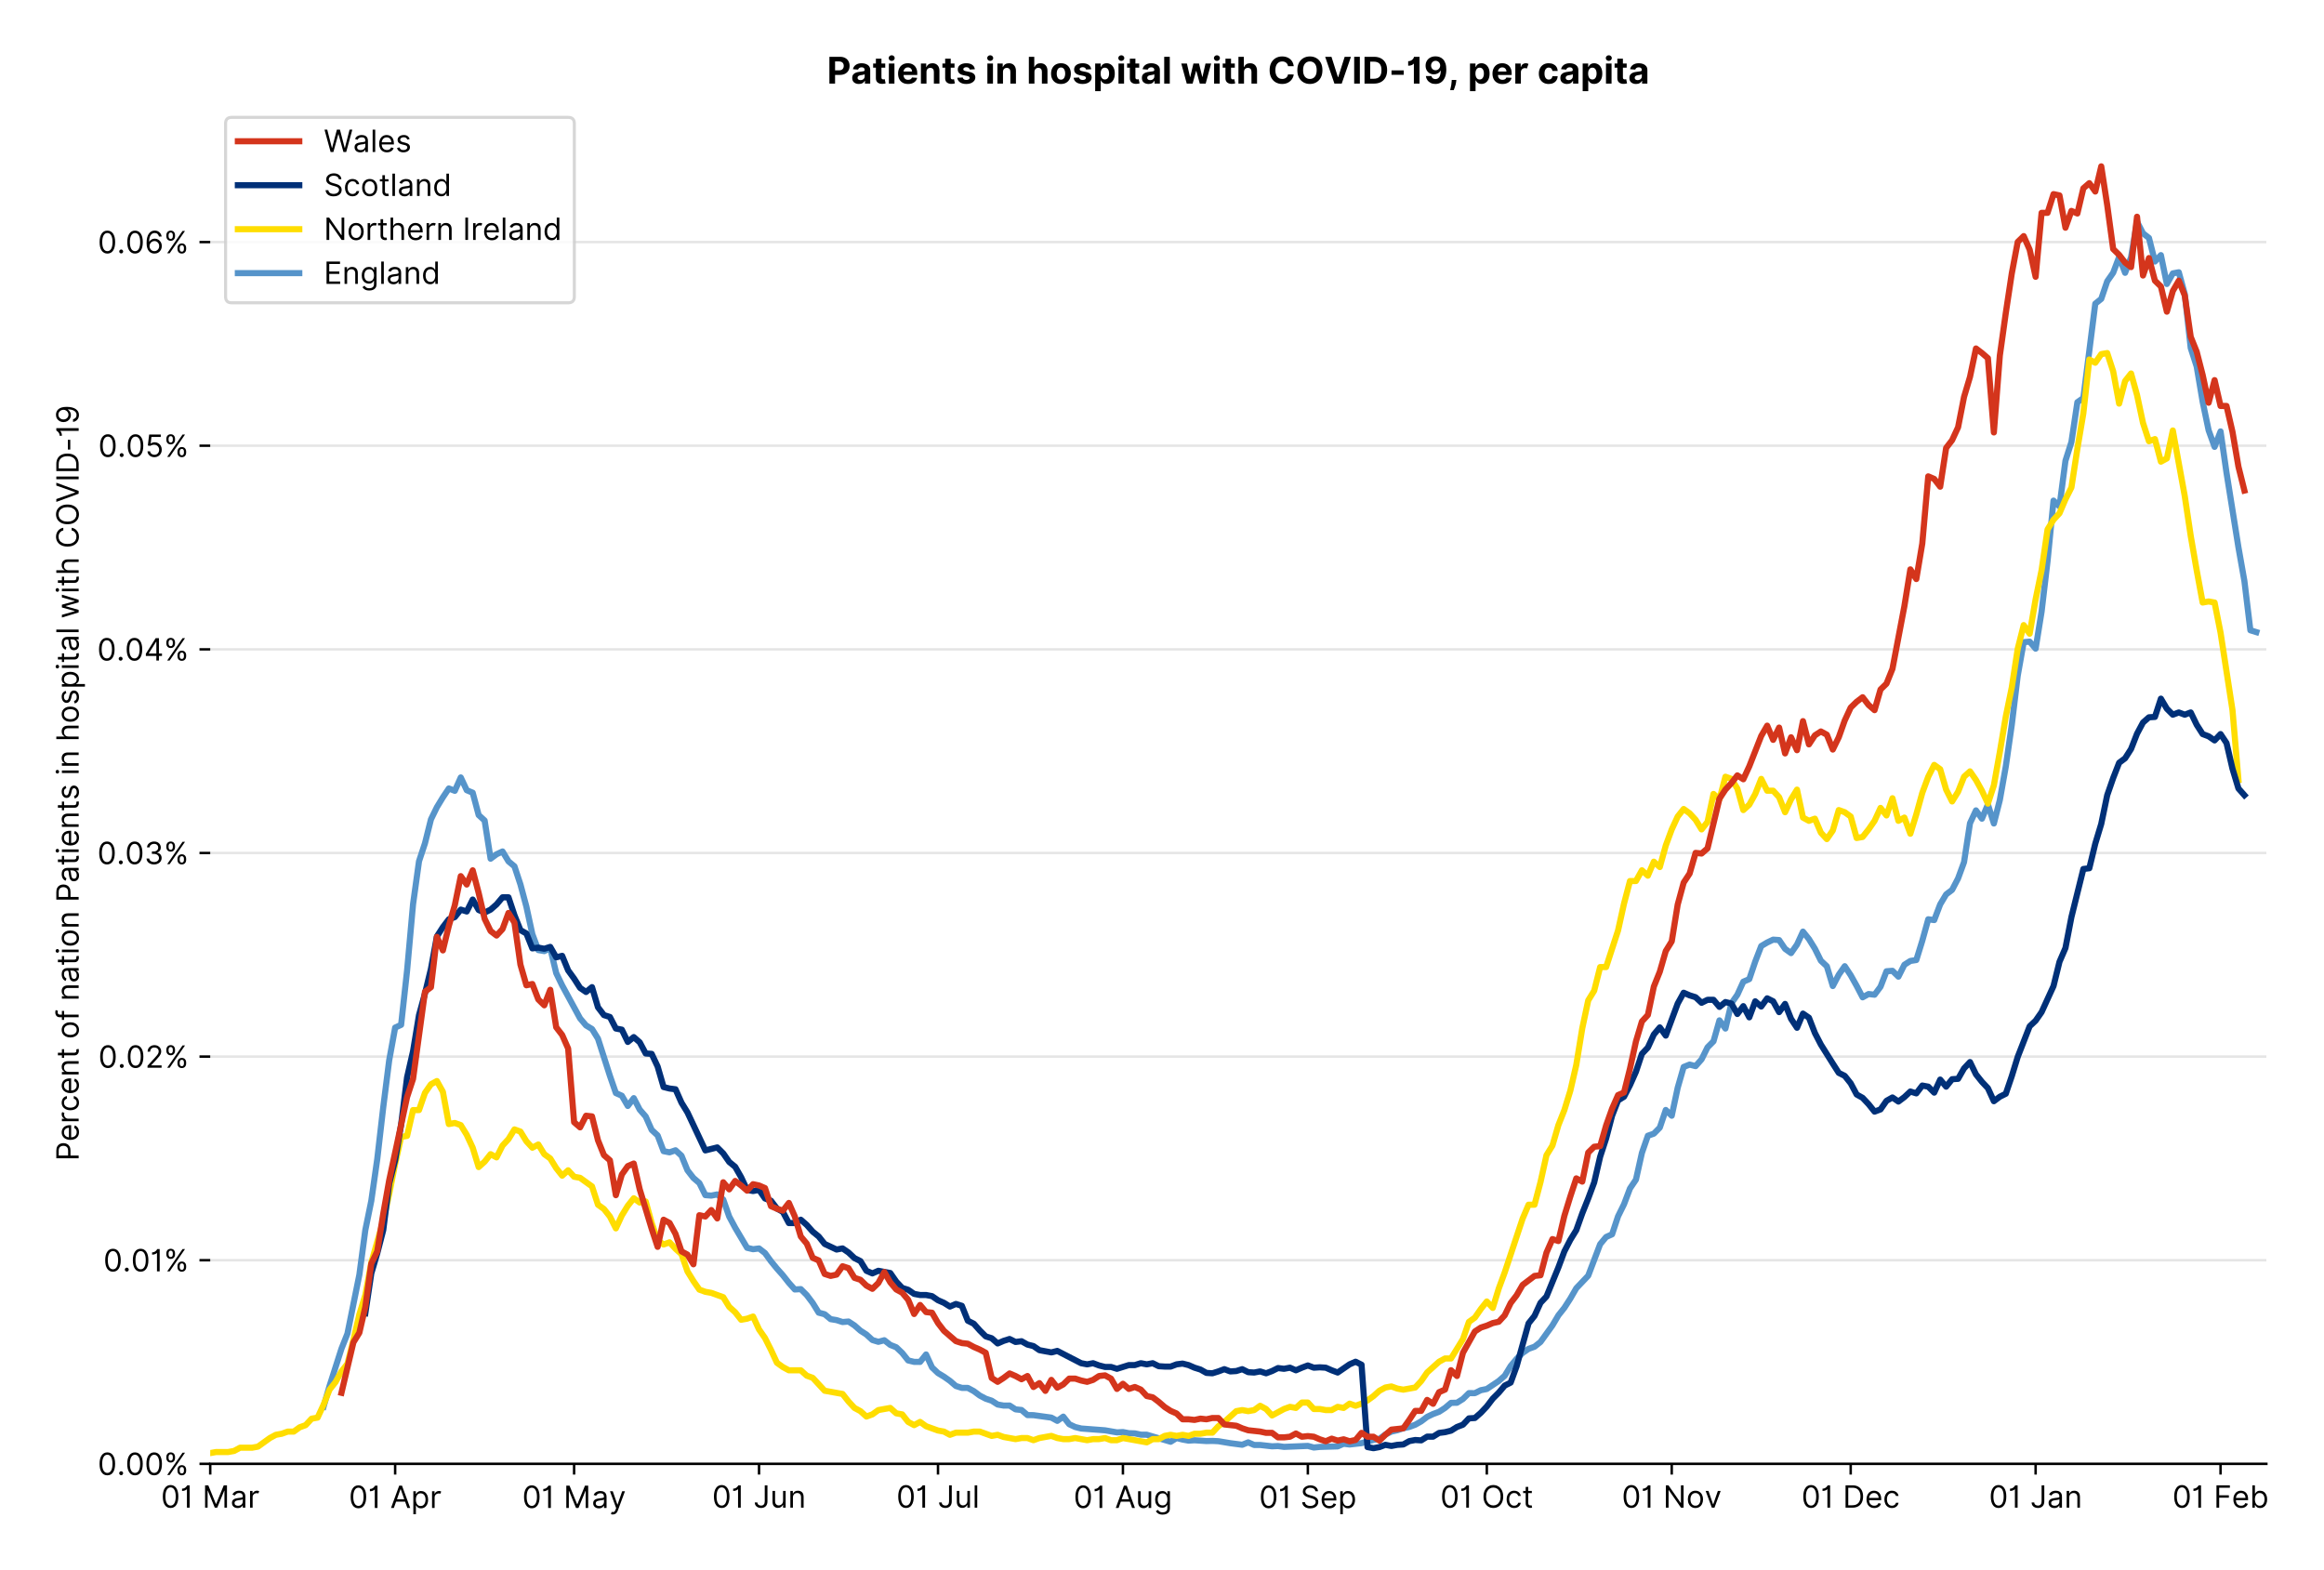 <?xml version="1.0" encoding="utf-8" standalone="no"?>
<!DOCTYPE svg PUBLIC "-//W3C//DTD SVG 1.1//EN"
  "http://www.w3.org/Graphics/SVG/1.1/DTD/svg11.dtd">
<!-- Created with matplotlib (https://matplotlib.org/) -->
<svg version="1.1" viewBox="0 0 756.833 511.276" xmlns="http://www.w3.org/2000/svg" xmlns:xlink="http://www.w3.org/1999/xlink">
 <defs>
  <style type="text/css">*{stroke-linecap:butt;stroke-linejoin:round;}</style>
 </defs>
 <g id="figure_1">
  <g id="patch_1">
   <path d="M 0 511.276 
L 756.833 511.276 
L 756.833 0 
L 0 0 
z
" style="fill:#ffffff;"/>
  </g>
  <g id="axes_1">
   <g id="patch_2">
    <path d="M 68.461 476.745 
L 738.061 476.745 
L 738.061 33.225 
L 68.461 33.225 
z
" style="fill:#ffffff;"/>
   </g>
   <g id="matplotlib.axis_1">
    <g id="xtick_1">
     <g id="line2d_1">
      <defs>
       <path d="M 0 0 
L 0 3.5 
" id="m3cccb13bd2" style="stroke:#000000;stroke-width:0.8;"/>
      </defs>
      <g>
       <use style="stroke:#000000;stroke-width:0.8;" x="68.461" xlink:href="#m3cccb13bd2" y="476.745"/>
      </g>
     </g>
     <g id="text_1">
      <!-- 01 Mar -->
      <g transform="translate(52.424 491.018)scale(0.1 -0.1)">
       <defs>
        <path d="M 31.25 -1 
Q 19.219 -1 12.594 8.766 
Q 5.969 18.531 5.969 36.359 
Q 5.969 54.047 12.641 63.875 
Q 19.312 73.719 31.25 73.719 
Q 43.188 73.719 49.859 63.875 
Q 56.531 54.047 56.531 36.359 
Q 56.531 18.531 49.906 8.766 
Q 43.297 -1 31.25 -1 
z
M 31.25 6.812 
Q 39.203 6.812 43.609 14.484 
Q 48.016 22.156 48.016 36.359 
Q 48.016 50.531 43.578 58.281 
Q 39.141 66.047 31.25 66.047 
Q 23.375 66.047 18.922 58.281 
Q 14.484 50.531 14.484 36.359 
Q 14.484 22.156 18.906 14.484 
Q 23.328 6.812 31.25 6.812 
z
" id="Inter-Regular-48"/>
        <path d="M 30.828 72.734 
L 30.828 0 
L 22.016 0 
L 22.016 59.938 
L 21.453 59.938 
Q 20.953 58.953 18.891 57.688 
Q 16.828 56.422 13.562 55.484 
Q 10.297 54.547 6.109 54.547 
L 6.109 61.938 
Q 10.328 61.938 13.422 63.453 
Q 16.516 64.984 18.594 67.047 
Q 20.672 69.109 21.75 70.766 
Q 22.828 72.438 23.016 72.734 
z
" id="Inter-Regular-49"/>
        <path id="Inter-Regular-32"/>
        <path d="M 8.812 72.734 
L 19.312 72.734 
L 44.031 12.359 
L 44.891 12.359 
L 69.609 72.734 
L 80.109 72.734 
L 80.109 0 
L 71.875 0 
L 71.875 55.25 
L 71.172 55.25 
L 48.438 0 
L 40.484 0 
L 17.75 55.25 
L 17.047 55.25 
L 17.047 0 
L 8.812 0 
z
" id="Inter-Regular-77"/>
        <path d="M 23.719 -1.281 
Q 18.531 -1.281 14.312 0.688 
Q 10.094 2.656 7.594 6.406 
Q 5.109 10.156 5.109 15.484 
Q 5.109 20.172 6.953 23.094 
Q 8.812 26.031 11.891 27.703 
Q 14.984 29.375 18.734 30.203 
Q 22.484 31.031 26.281 31.531 
Q 31.25 32.172 34.359 32.5 
Q 37.469 32.844 38.906 33.656 
Q 40.344 34.484 40.344 36.5 
L 40.344 36.797 
Q 40.344 42.047 37.484 44.953 
Q 34.625 47.875 28.844 47.875 
Q 22.828 47.875 19.422 45.234 
Q 16.016 42.609 14.625 39.625 
L 6.672 42.469 
Q 8.812 47.438 12.375 50.219 
Q 15.953 53.016 20.188 54.125 
Q 24.438 55.25 28.547 55.25 
Q 31.188 55.25 34.609 54.625 
Q 38.031 54.016 41.25 52.094 
Q 44.469 50.172 46.594 46.297 
Q 48.719 42.438 48.719 35.938 
L 48.719 0 
L 40.344 0 
L 40.344 7.391 
L 39.922 7.391 
Q 39.062 5.609 37.078 3.578 
Q 35.094 1.562 31.781 0.141 
Q 28.484 -1.281 23.719 -1.281 
z
M 25 6.25 
Q 29.969 6.25 33.391 8.203 
Q 36.828 10.156 38.578 13.234 
Q 40.344 16.328 40.344 19.75 
L 40.344 27.422 
Q 39.812 26.781 38.016 26.266 
Q 36.219 25.75 33.891 25.375 
Q 31.578 25 29.391 24.734 
Q 27.203 24.469 25.859 24.297 
Q 22.594 23.859 19.766 22.922 
Q 16.938 21.984 15.219 20.109 
Q 13.5 18.25 13.5 15.062 
Q 13.5 10.688 16.75 8.469 
Q 20 6.25 25 6.25 
z
" id="Inter-Regular-97"/>
        <path d="M 7.672 0 
L 7.672 54.547 
L 15.766 54.547 
L 15.766 46.312 
L 16.344 46.312 
Q 17.797 50.359 21.703 52.875 
Q 25.609 55.391 30.547 55.391 
Q 32.812 55.391 34.516 54.859 
Q 36.219 54.328 37.5 53.406 
L 34.656 46.312 
Q 33.766 46.766 32.578 47.031 
Q 31.391 47.297 29.828 47.297 
Q 23.859 47.297 19.953 43.656 
Q 16.047 40.016 16.047 34.516 
L 16.047 0 
z
" id="Inter-Regular-114"/>
       </defs>
       <use xlink:href="#Inter-Regular-48"/>
       <use x="62.5" xlink:href="#Inter-Regular-49"/>
       <use x="106.676" xlink:href="#Inter-Regular-32"/>
       <use x="134.801" xlink:href="#Inter-Regular-77"/>
       <use x="225.994" xlink:href="#Inter-Regular-97"/>
       <use x="282.386" xlink:href="#Inter-Regular-114"/>
      </g>
     </g>
    </g>
    <g id="xtick_2">
     <g id="line2d_2">
      <g>
       <use style="stroke:#000000;stroke-width:0.8;" x="128.684" xlink:href="#m3cccb13bd2" y="476.745"/>
      </g>
     </g>
     <g id="text_2">
      <!-- 01 Apr -->
      <g transform="translate(113.599 491.117)scale(0.1 -0.1)">
       <defs>
        <path d="M 11.797 0 
L 2.562 0 
L 29.266 72.734 
L 38.359 72.734 
L 65.062 0 
L 55.828 0 
L 48.516 20.594 
L 19.109 20.594 
z
M 21.875 28.406 
L 45.734 28.406 
L 34.094 61.219 
L 33.531 61.219 
z
" id="Inter-Regular-65"/>
        <path d="M 7.672 -20.453 
L 7.672 54.547 
L 15.766 54.547 
L 15.766 45.875 
L 16.766 45.875 
Q 17.688 47.297 19.328 49.516 
Q 20.984 51.734 24.094 53.484 
Q 27.203 55.25 32.531 55.25 
Q 39.422 55.25 44.672 51.797 
Q 49.938 48.359 52.875 42.031 
Q 55.828 35.719 55.828 27.125 
Q 55.828 18.469 52.875 12.125 
Q 49.938 5.781 44.703 2.312 
Q 39.484 -1.141 32.672 -1.141 
Q 27.422 -1.141 24.25 0.609 
Q 21.094 2.375 19.391 4.625 
Q 17.688 6.891 16.766 8.375 
L 16.047 8.375 
L 16.047 -20.453 
z
M 15.906 27.266 
Q 15.906 18 19.938 12.188 
Q 23.969 6.391 31.531 6.391 
Q 36.797 6.391 40.328 9.172 
Q 43.859 11.969 45.641 16.703 
Q 47.438 21.453 47.438 27.266 
Q 47.438 33.031 45.672 37.656 
Q 43.922 42.297 40.391 45.016 
Q 36.859 47.734 31.531 47.734 
Q 23.859 47.734 19.875 42.078 
Q 15.906 36.438 15.906 27.266 
z
" id="Inter-Regular-112"/>
       </defs>
       <use xlink:href="#Inter-Regular-48"/>
       <use x="62.5" xlink:href="#Inter-Regular-49"/>
       <use x="106.676" xlink:href="#Inter-Regular-32"/>
       <use x="134.801" xlink:href="#Inter-Regular-65"/>
       <use x="202.415" xlink:href="#Inter-Regular-112"/>
       <use x="263.352" xlink:href="#Inter-Regular-114"/>
      </g>
     </g>
    </g>
    <g id="xtick_3">
     <g id="line2d_3">
      <g>
       <use style="stroke:#000000;stroke-width:0.8;" x="186.964" xlink:href="#m3cccb13bd2" y="476.745"/>
      </g>
     </g>
     <g id="text_3">
      <!-- 01 May -->
      <g transform="translate(170.061 491.117)scale(0.1 -0.1)">
       <defs>
        <path d="M 12.781 -21.172 
Q 10.656 -21.172 8.984 -20.828 
Q 7.312 -20.484 6.672 -20.172 
L 8.812 -12.781 
Q 13.391 -13.953 16.453 -12.719 
Q 19.531 -11.5 21.734 -5.391 
L 23.578 -0.281 
L 3.406 54.547 
L 12.5 54.547 
L 27.562 11.078 
L 28.125 11.078 
L 43.188 54.547 
L 52.281 54.547 
L 28.844 -8.812 
Q 24.219 -21.172 12.781 -21.172 
z
" id="Inter-Regular-121"/>
       </defs>
       <use xlink:href="#Inter-Regular-48"/>
       <use x="62.5" xlink:href="#Inter-Regular-49"/>
       <use x="106.676" xlink:href="#Inter-Regular-32"/>
       <use x="134.801" xlink:href="#Inter-Regular-77"/>
       <use x="225.994" xlink:href="#Inter-Regular-97"/>
       <use x="282.386" xlink:href="#Inter-Regular-121"/>
      </g>
     </g>
    </g>
    <g id="xtick_4">
     <g id="line2d_4">
      <g>
       <use style="stroke:#000000;stroke-width:0.8;" x="247.187" xlink:href="#m3cccb13bd2" y="476.745"/>
      </g>
     </g>
     <g id="text_4">
      <!-- 01 Jun -->
      <g transform="translate(231.903 491.018)scale(0.1 -0.1)">
       <defs>
        <path d="M 36.656 72.734 
L 45.453 72.734 
L 45.453 20.734 
Q 45.453 10.266 39.828 4.625 
Q 34.203 -1 24.719 -1 
Q 18.75 -1 14.094 1.188 
Q 9.453 3.375 6.781 7.422 
Q 4.125 11.469 4.125 17.047 
L 12.781 17.047 
Q 12.781 12.422 16.156 9.609 
Q 19.531 6.812 24.719 6.812 
Q 30.438 6.812 33.547 10.375 
Q 36.656 13.953 36.656 20.734 
z
" id="Inter-Regular-74"/>
        <path d="M 42.047 22.297 
L 42.047 54.547 
L 50.422 54.547 
L 50.422 0 
L 42.047 0 
L 42.047 9.234 
L 41.484 9.234 
Q 39.562 5.078 35.516 2.188 
Q 31.469 -0.703 25.281 -0.703 
Q 17.609 -0.703 12.641 4.375 
Q 7.672 9.453 7.672 19.891 
L 7.672 54.547 
L 16.047 54.547 
L 16.047 20.453 
Q 16.047 14.484 19.406 10.938 
Q 22.766 7.391 27.984 7.391 
Q 31.109 7.391 34.359 8.984 
Q 37.609 10.578 39.828 13.875 
Q 42.047 17.188 42.047 22.297 
z
" id="Inter-Regular-117"/>
        <path d="M 16.047 32.812 
L 16.047 0 
L 7.672 0 
L 7.672 54.547 
L 15.766 54.547 
L 15.766 46.016 
L 16.484 46.016 
Q 18.391 50.172 22.297 52.703 
Q 26.203 55.25 32.391 55.25 
Q 40.656 55.25 45.75 50.172 
Q 50.859 45.094 50.859 34.656 
L 50.859 0 
L 42.469 0 
L 42.469 34.094 
Q 42.469 40.516 39.125 44.125 
Q 35.797 47.734 29.969 47.734 
Q 23.969 47.734 20 43.844 
Q 16.047 39.953 16.047 32.812 
z
" id="Inter-Regular-110"/>
       </defs>
       <use xlink:href="#Inter-Regular-48"/>
       <use x="62.5" xlink:href="#Inter-Regular-49"/>
       <use x="106.676" xlink:href="#Inter-Regular-32"/>
       <use x="134.801" xlink:href="#Inter-Regular-74"/>
       <use x="189.063" xlink:href="#Inter-Regular-117"/>
       <use x="247.159" xlink:href="#Inter-Regular-110"/>
      </g>
     </g>
    </g>
    <g id="xtick_5">
     <g id="line2d_5">
      <g>
       <use style="stroke:#000000;stroke-width:0.8;" x="305.468" xlink:href="#m3cccb13bd2" y="476.745"/>
      </g>
     </g>
     <g id="text_5">
      <!-- 01 Jul -->
      <g transform="translate(291.924 491.018)scale(0.1 -0.1)">
       <defs>
        <path d="M 16.047 72.734 
L 16.047 0 
L 7.672 0 
L 7.672 72.734 
z
" id="Inter-Regular-108"/>
       </defs>
       <use xlink:href="#Inter-Regular-48"/>
       <use x="62.5" xlink:href="#Inter-Regular-49"/>
       <use x="106.676" xlink:href="#Inter-Regular-32"/>
       <use x="134.801" xlink:href="#Inter-Regular-74"/>
       <use x="189.063" xlink:href="#Inter-Regular-117"/>
       <use x="247.159" xlink:href="#Inter-Regular-108"/>
      </g>
     </g>
    </g>
    <g id="xtick_6">
     <g id="line2d_6">
      <g>
       <use style="stroke:#000000;stroke-width:0.8;" x="365.691" xlink:href="#m3cccb13bd2" y="476.745"/>
      </g>
     </g>
     <g id="text_6">
      <!-- 01 Aug -->
      <g transform="translate(349.619 491.117)scale(0.1 -0.1)">
       <defs>
        <path d="M 29.688 -21.594 
Q 20.562 -21.594 15.25 -18.266 
Q 9.938 -14.953 7.391 -10.656 
L 14.062 -5.969 
Q 15.203 -7.453 16.938 -9.391 
Q 18.688 -11.328 21.719 -12.766 
Q 24.75 -14.203 29.688 -14.203 
Q 36.297 -14.203 40.594 -11 
Q 44.891 -7.812 44.891 -1 
L 44.891 10.078 
L 44.172 10.078 
Q 43.25 8.594 41.562 6.406 
Q 39.875 4.219 36.734 2.531 
Q 33.594 0.859 28.266 0.859 
Q 21.656 0.859 16.422 3.984 
Q 11.188 7.109 8.141 13.062 
Q 5.109 19.031 5.109 27.562 
Q 5.109 35.938 8.062 42.172 
Q 11.016 48.406 16.266 51.828 
Q 21.516 55.25 28.406 55.25 
Q 33.734 55.25 36.875 53.484 
Q 40.016 51.734 41.703 49.516 
Q 43.391 47.297 44.312 45.875 
L 45.172 45.875 
L 45.172 54.547 
L 53.266 54.547 
L 53.266 -1.562 
Q 53.266 -8.594 50.078 -13.016 
Q 46.906 -17.438 41.562 -19.516 
Q 36.219 -21.594 29.688 -21.594 
z
M 29.406 8.375 
Q 36.969 8.375 41 13.5 
Q 45.031 18.641 45.031 27.703 
Q 45.031 36.547 41.047 42.141 
Q 37.078 47.734 29.406 47.734 
Q 24.078 47.734 20.547 45.031 
Q 17.016 42.328 15.25 37.781 
Q 13.5 33.234 13.5 27.703 
Q 13.5 19.172 17.5 13.766 
Q 21.516 8.375 29.406 8.375 
z
" id="Inter-Regular-103"/>
       </defs>
       <use xlink:href="#Inter-Regular-48"/>
       <use x="62.5" xlink:href="#Inter-Regular-49"/>
       <use x="106.676" xlink:href="#Inter-Regular-32"/>
       <use x="134.801" xlink:href="#Inter-Regular-65"/>
       <use x="202.415" xlink:href="#Inter-Regular-117"/>
       <use x="260.511" xlink:href="#Inter-Regular-103"/>
      </g>
     </g>
    </g>
    <g id="xtick_7">
     <g id="line2d_7">
      <g>
       <use style="stroke:#000000;stroke-width:0.8;" x="425.914" xlink:href="#m3cccb13bd2" y="476.745"/>
      </g>
     </g>
     <g id="text_7">
      <!-- 01 Sep -->
      <g transform="translate(410.026 491.117)scale(0.1 -0.1)">
       <defs>
        <path d="M 48.578 54.547 
Q 47.938 59.938 43.391 62.922 
Q 38.844 65.906 32.25 65.906 
Q 25 65.906 20.594 62.484 
Q 16.188 59.062 16.188 53.828 
Q 16.188 49.922 18.578 47.531 
Q 20.984 45.141 24.266 43.797 
Q 27.562 42.469 30.25 41.766 
L 37.641 39.766 
Q 40.484 39.031 43.984 37.719 
Q 47.484 36.406 50.688 34.141 
Q 53.906 31.891 56 28.375 
Q 58.094 24.859 58.094 19.75 
Q 58.094 13.844 55.016 9.078 
Q 51.953 4.328 46.078 1.516 
Q 40.203 -1.281 31.812 -1.281 
Q 20.094 -1.281 13.203 4.25 
Q 6.328 9.797 5.688 18.75 
L 14.781 18.75 
Q 15.125 14.625 17.562 11.938 
Q 20 9.266 23.734 7.969 
Q 27.484 6.672 31.812 6.672 
Q 36.859 6.672 40.875 8.328 
Q 44.891 9.984 47.234 12.938 
Q 49.578 15.906 49.578 19.891 
Q 49.578 23.516 47.547 25.781 
Q 45.531 28.047 42.219 29.469 
Q 38.922 30.891 35.094 31.953 
L 26.141 34.516 
Q 17.609 36.969 12.641 41.516 
Q 7.672 46.062 7.672 53.406 
Q 7.672 59.516 10.984 64.078 
Q 14.312 68.641 19.938 71.172 
Q 25.562 73.719 32.531 73.719 
Q 39.562 73.719 45.031 71.219 
Q 50.5 68.719 53.703 64.375 
Q 56.922 60.047 57.109 54.547 
z
" id="Inter-Regular-83"/>
        <path d="M 30.547 -1.141 
Q 22.656 -1.141 16.953 2.359 
Q 11.266 5.859 8.188 12.156 
Q 5.109 18.469 5.109 26.844 
Q 5.109 35.234 8.188 41.641 
Q 11.266 48.047 16.781 51.641 
Q 22.297 55.25 29.688 55.25 
Q 33.953 55.25 38.109 53.828 
Q 42.266 52.422 45.672 49.234 
Q 49.078 46.062 51.094 40.844 
Q 53.125 35.625 53.125 27.984 
L 53.125 24.438 
L 13.531 24.438 
Q 13.812 15.703 18.484 11.047 
Q 23.156 6.391 30.547 6.391 
Q 35.484 6.391 39.031 8.516 
Q 42.578 10.656 44.172 14.922 
L 52.281 12.641 
Q 50.359 6.469 44.594 2.656 
Q 38.844 -1.141 30.547 -1.141 
z
M 13.531 31.672 
L 44.609 31.672 
Q 44.609 38.594 40.547 43.156 
Q 36.5 47.734 29.688 47.734 
Q 24.891 47.734 21.375 45.484 
Q 17.859 43.25 15.828 39.578 
Q 13.812 35.906 13.531 31.672 
z
" id="Inter-Regular-101"/>
       </defs>
       <use xlink:href="#Inter-Regular-48"/>
       <use x="62.5" xlink:href="#Inter-Regular-49"/>
       <use x="106.676" xlink:href="#Inter-Regular-32"/>
       <use x="134.801" xlink:href="#Inter-Regular-83"/>
       <use x="198.58" xlink:href="#Inter-Regular-101"/>
       <use x="256.818" xlink:href="#Inter-Regular-112"/>
      </g>
     </g>
    </g>
    <g id="xtick_8">
     <g id="line2d_8">
      <g>
       <use style="stroke:#000000;stroke-width:0.8;" x="484.194" xlink:href="#m3cccb13bd2" y="476.745"/>
      </g>
     </g>
     <g id="text_8">
      <!-- 01 Oct -->
      <g transform="translate(469.038 491.018)scale(0.1 -0.1)">
       <defs>
        <path d="M 70.172 36.359 
Q 70.172 24.859 66.016 16.469 
Q 61.859 8.094 54.609 3.547 
Q 47.375 -1 38.062 -1 
Q 28.766 -1 21.516 3.547 
Q 14.281 8.094 10.125 16.469 
Q 5.969 24.859 5.969 36.359 
Q 5.969 47.875 10.125 56.25 
Q 14.281 64.625 21.516 69.172 
Q 28.766 73.719 38.062 73.719 
Q 47.375 73.719 54.609 69.172 
Q 61.859 64.625 66.016 56.25 
Q 70.172 47.875 70.172 36.359 
z
M 61.656 36.359 
Q 61.656 45.812 58.5 52.312 
Q 55.359 58.812 50.016 62.141 
Q 44.672 65.484 38.062 65.484 
Q 31.469 65.484 26.125 62.141 
Q 20.781 58.812 17.625 52.312 
Q 14.484 45.812 14.484 36.359 
Q 14.484 26.922 17.625 20.422 
Q 20.781 13.922 26.125 10.578 
Q 31.469 7.25 38.062 7.25 
Q 44.672 7.25 50.016 10.578 
Q 55.359 13.922 58.5 20.422 
Q 61.656 26.922 61.656 36.359 
z
" id="Inter-Regular-79"/>
        <path d="M 29.828 -1.141 
Q 22.156 -1.141 16.609 2.484 
Q 11.078 6.109 8.094 12.469 
Q 5.109 18.828 5.109 26.984 
Q 5.109 35.297 8.188 41.672 
Q 11.266 48.047 16.781 51.641 
Q 22.297 55.25 29.688 55.25 
Q 35.438 55.25 40.047 53.125 
Q 44.672 51 47.609 47.156 
Q 50.562 43.328 51.281 38.203 
L 42.906 38.203 
Q 41.938 41.938 38.656 44.828 
Q 35.375 47.734 29.828 47.734 
Q 22.484 47.734 17.984 42.141 
Q 13.5 36.547 13.5 27.266 
Q 13.5 17.797 17.938 12.094 
Q 22.375 6.391 29.828 6.391 
Q 34.734 6.391 38.234 8.906 
Q 41.734 11.438 42.906 15.906 
L 51.281 15.906 
Q 50.562 11.078 47.781 7.219 
Q 45 3.375 40.438 1.109 
Q 35.875 -1.141 29.828 -1.141 
z
" id="Inter-Regular-99"/>
        <path d="M 31.391 54.547 
L 31.391 47.438 
L 19.75 47.438 
L 19.75 15.625 
Q 19.75 12.078 20.797 10.312 
Q 21.844 8.562 23.484 7.969 
Q 25.141 7.391 26.984 7.391 
Q 28.375 7.391 29.266 7.547 
Q 30.156 7.703 30.688 7.812 
L 32.391 0.281 
Q 31.531 -0.031 30 -0.359 
Q 28.484 -0.703 26.141 -0.703 
Q 22.594 -0.703 19.188 0.812 
Q 15.797 2.344 13.578 5.469 
Q 11.359 8.594 11.359 13.359 
L 11.359 47.438 
L 3.125 47.438 
L 3.125 54.547 
L 11.359 54.547 
L 11.359 67.609 
L 19.75 67.609 
L 19.75 54.547 
z
" id="Inter-Regular-116"/>
       </defs>
       <use xlink:href="#Inter-Regular-48"/>
       <use x="62.5" xlink:href="#Inter-Regular-49"/>
       <use x="106.676" xlink:href="#Inter-Regular-32"/>
       <use x="134.801" xlink:href="#Inter-Regular-79"/>
       <use x="210.938" xlink:href="#Inter-Regular-99"/>
       <use x="266.761" xlink:href="#Inter-Regular-116"/>
      </g>
     </g>
    </g>
    <g id="xtick_9">
     <g id="line2d_9">
      <g>
       <use style="stroke:#000000;stroke-width:0.8;" x="544.417" xlink:href="#m3cccb13bd2" y="476.745"/>
      </g>
     </g>
     <g id="text_9">
      <!-- 01 Nov -->
      <g transform="translate(528.146 491.018)scale(0.1 -0.1)">
       <defs>
        <path d="M 66.484 72.734 
L 66.484 0 
L 57.953 0 
L 18.328 57.109 
L 17.609 57.109 
L 17.609 0 
L 8.812 0 
L 8.812 72.734 
L 17.328 72.734 
L 57.109 15.484 
L 57.812 15.484 
L 57.812 72.734 
z
" id="Inter-Regular-78"/>
        <path d="M 29.828 -1.141 
Q 22.438 -1.141 16.875 2.375 
Q 11.328 5.891 8.219 12.203 
Q 5.109 18.531 5.109 26.984 
Q 5.109 35.516 8.219 41.859 
Q 11.328 48.219 16.875 51.734 
Q 22.438 55.25 29.828 55.25 
Q 37.219 55.25 42.766 51.734 
Q 48.328 48.219 51.438 41.859 
Q 54.547 35.516 54.547 26.984 
Q 54.547 18.531 51.438 12.203 
Q 48.328 5.891 42.766 2.375 
Q 37.219 -1.141 29.828 -1.141 
z
M 29.828 6.391 
Q 35.438 6.391 39.062 9.266 
Q 42.688 12.141 44.422 16.828 
Q 46.172 21.516 46.172 26.984 
Q 46.172 32.453 44.422 37.172 
Q 42.688 41.906 39.062 44.812 
Q 35.438 47.734 29.828 47.734 
Q 24.219 47.734 20.594 44.812 
Q 16.969 41.906 15.234 37.172 
Q 13.5 32.453 13.5 26.984 
Q 13.5 21.516 15.234 16.828 
Q 16.969 12.141 20.594 9.266 
Q 24.219 6.391 29.828 6.391 
z
" id="Inter-Regular-111"/>
        <path d="M 52.281 54.547 
L 32.109 0 
L 23.578 0 
L 3.406 54.547 
L 12.5 54.547 
L 27.562 11.078 
L 28.125 11.078 
L 43.188 54.547 
z
" id="Inter-Regular-118"/>
       </defs>
       <use xlink:href="#Inter-Regular-48"/>
       <use x="62.5" xlink:href="#Inter-Regular-49"/>
       <use x="106.676" xlink:href="#Inter-Regular-32"/>
       <use x="134.801" xlink:href="#Inter-Regular-78"/>
       <use x="210.085" xlink:href="#Inter-Regular-111"/>
       <use x="269.744" xlink:href="#Inter-Regular-118"/>
      </g>
     </g>
    </g>
    <g id="xtick_10">
     <g id="line2d_10">
      <g>
       <use style="stroke:#000000;stroke-width:0.8;" x="602.697" xlink:href="#m3cccb13bd2" y="476.745"/>
      </g>
     </g>
     <g id="text_10">
      <!-- 01 Dec -->
      <g transform="translate(586.661 491.018)scale(0.1 -0.1)">
       <defs>
        <path d="M 31.25 0 
L 8.812 0 
L 8.812 72.734 
L 32.25 72.734 
Q 42.828 72.734 50.359 68.375 
Q 57.891 64.031 61.891 55.906 
Q 65.906 47.797 65.906 36.5 
Q 65.906 25.141 61.859 16.953 
Q 57.812 8.766 50.062 4.375 
Q 42.328 0 31.25 0 
z
M 17.609 7.812 
L 30.688 7.812 
Q 44.219 7.812 50.797 15.5 
Q 57.391 23.188 57.391 36.5 
Q 57.391 49.719 50.922 57.312 
Q 44.469 64.922 31.672 64.922 
L 17.609 64.922 
z
" id="Inter-Regular-68"/>
       </defs>
       <use xlink:href="#Inter-Regular-48"/>
       <use x="62.5" xlink:href="#Inter-Regular-49"/>
       <use x="106.676" xlink:href="#Inter-Regular-32"/>
       <use x="134.801" xlink:href="#Inter-Regular-68"/>
       <use x="206.676" xlink:href="#Inter-Regular-101"/>
       <use x="264.915" xlink:href="#Inter-Regular-99"/>
      </g>
     </g>
    </g>
    <g id="xtick_11">
     <g id="line2d_11">
      <g>
       <use style="stroke:#000000;stroke-width:0.8;" x="662.92" xlink:href="#m3cccb13bd2" y="476.745"/>
      </g>
     </g>
     <g id="text_11">
      <!-- 01 Jan -->
      <g transform="translate(647.721 491.018)scale(0.1 -0.1)">
       <use xlink:href="#Inter-Regular-48"/>
       <use x="62.5" xlink:href="#Inter-Regular-49"/>
       <use x="106.676" xlink:href="#Inter-Regular-32"/>
       <use x="134.801" xlink:href="#Inter-Regular-74"/>
       <use x="189.063" xlink:href="#Inter-Regular-97"/>
       <use x="245.455" xlink:href="#Inter-Regular-110"/>
      </g>
     </g>
    </g>
    <g id="xtick_12">
     <g id="line2d_12">
      <g>
       <use style="stroke:#000000;stroke-width:0.8;" x="723.143" xlink:href="#m3cccb13bd2" y="476.745"/>
      </g>
     </g>
     <g id="text_12">
      <!-- 01 Feb -->
      <g transform="translate(707.454 491.018)scale(0.1 -0.1)">
       <defs>
        <path d="M 8.812 0 
L 8.812 72.734 
L 52.422 72.734 
L 52.422 64.922 
L 17.609 64.922 
L 17.609 40.344 
L 49.156 40.344 
L 49.156 32.531 
L 17.609 32.531 
L 17.609 0 
z
" id="Inter-Regular-70"/>
        <path d="M 8.812 0 
L 8.812 72.734 
L 17.188 72.734 
L 17.188 45.875 
L 17.906 45.875 
Q 18.828 47.297 20.469 49.516 
Q 22.125 51.734 25.234 53.484 
Q 28.344 55.25 33.672 55.25 
Q 40.562 55.25 45.812 51.797 
Q 51.062 48.359 54.016 42.031 
Q 56.969 35.719 56.969 27.125 
Q 56.969 18.469 54.016 12.125 
Q 51.062 5.781 45.844 2.312 
Q 40.625 -1.141 33.812 -1.141 
Q 28.547 -1.141 25.391 0.609 
Q 22.234 2.375 20.531 4.625 
Q 18.828 6.891 17.906 8.375 
L 16.906 8.375 
L 16.906 0 
z
M 17.047 27.266 
Q 17.047 18 21.078 12.188 
Q 25.109 6.391 32.672 6.391 
Q 37.922 6.391 41.453 9.172 
Q 45 11.969 46.781 16.703 
Q 48.578 21.453 48.578 27.266 
Q 48.578 33.031 46.812 37.656 
Q 45.062 42.297 41.531 45.016 
Q 38 47.734 32.672 47.734 
Q 25 47.734 21.016 42.078 
Q 17.047 36.438 17.047 27.266 
z
" id="Inter-Regular-98"/>
       </defs>
       <use xlink:href="#Inter-Regular-48"/>
       <use x="62.5" xlink:href="#Inter-Regular-49"/>
       <use x="106.676" xlink:href="#Inter-Regular-32"/>
       <use x="134.801" xlink:href="#Inter-Regular-70"/>
       <use x="193.466" xlink:href="#Inter-Regular-101"/>
       <use x="251.705" xlink:href="#Inter-Regular-98"/>
      </g>
     </g>
    </g>
   </g>
   <g id="matplotlib.axis_2">
    <g id="ytick_1">
     <g id="line2d_13">
      <path clip-path="url(#p7df31e5d27)" d="M 68.461 476.745 
L 738.061 476.745 
" style="fill:none;stroke:#e5e5e5;stroke-linecap:square;stroke-width:0.8;"/>
     </g>
     <g id="line2d_14">
      <defs>
       <path d="M 0 0 
L -3.5 0 
" id="m3035f55e7d" style="stroke:#000000;stroke-width:0.8;"/>
      </defs>
      <g>
       <use style="stroke:#000000;stroke-width:0.8;" x="68.461" xlink:href="#m3035f55e7d" y="476.745"/>
      </g>
     </g>
     <g id="text_13">
      <!-- 0.00% -->
      <g transform="translate(31.83 480.382)scale(0.1 -0.1)">
       <defs>
        <path d="M 13.781 -0.562 
Q 11.156 -0.562 9.266 1.312 
Q 7.391 3.203 7.391 5.828 
Q 7.391 8.453 9.266 10.328 
Q 11.156 12.219 13.781 12.219 
Q 16.406 12.219 18.281 10.328 
Q 20.172 8.453 20.172 5.828 
Q 20.172 3.203 18.281 1.312 
Q 16.406 -0.562 13.781 -0.562 
z
" id="Inter-Regular-46"/>
        <path d="M 44.609 13.641 
L 44.609 17.469 
Q 44.609 21.453 46.25 24.766 
Q 47.906 28.094 51.078 30.094 
Q 54.266 32.109 58.812 32.109 
Q 63.422 32.109 66.547 30.094 
Q 69.672 28.094 71.266 24.766 
Q 72.875 21.453 72.875 17.469 
L 72.875 13.641 
Q 72.875 9.656 71.25 6.328 
Q 69.641 3.016 66.5 1 
Q 63.359 -1 58.812 -1 
Q 54.188 -1 51.031 1 
Q 47.875 3.016 46.234 6.328 
Q 44.609 9.656 44.609 13.641 
z
M 8.375 55.25 
L 8.375 59.094 
Q 8.375 63.062 10.031 66.375 
Q 11.688 69.703 14.859 71.703 
Q 18.047 73.719 22.594 73.719 
Q 27.203 73.719 30.328 71.703 
Q 33.453 69.703 35.047 66.375 
Q 36.656 63.062 36.656 59.094 
L 36.656 55.25 
Q 36.656 51.281 35.031 47.953 
Q 33.422 44.641 30.266 42.625 
Q 27.125 40.625 22.594 40.625 
Q 17.969 40.625 14.812 42.625 
Q 11.656 44.641 10.016 47.953 
Q 8.375 51.281 8.375 55.25 
z
M 11.078 0 
L 61.078 72.734 
L 69.172 72.734 
L 19.172 0 
z
M 51.844 17.469 
L 51.844 13.641 
Q 51.844 10.328 53.406 7.719 
Q 54.969 5.109 58.812 5.109 
Q 62.531 5.109 64.078 7.719 
Q 65.625 10.328 65.625 13.641 
L 65.625 17.469 
Q 65.625 20.781 64.125 23.391 
Q 62.641 26 58.812 26 
Q 55.078 26 53.453 23.391 
Q 51.844 20.781 51.844 17.469 
z
M 15.625 59.094 
L 15.625 55.25 
Q 15.625 51.953 17.188 49.344 
Q 18.75 46.734 22.594 46.734 
Q 26.312 46.734 27.859 49.344 
Q 29.406 51.953 29.406 55.25 
L 29.406 59.094 
Q 29.406 62.391 27.906 65 
Q 26.422 67.609 22.594 67.609 
Q 18.859 67.609 17.234 65 
Q 15.625 62.391 15.625 59.094 
z
" id="Inter-Regular-37"/>
       </defs>
       <use xlink:href="#Inter-Regular-48"/>
       <use x="62.5" xlink:href="#Inter-Regular-46"/>
       <use x="90.057" xlink:href="#Inter-Regular-48"/>
       <use x="152.557" xlink:href="#Inter-Regular-48"/>
       <use x="215.057" xlink:href="#Inter-Regular-37"/>
      </g>
     </g>
    </g>
    <g id="ytick_2">
     <g id="line2d_15">
      <path clip-path="url(#p7df31e5d27)" d="M 68.461 410.428 
L 738.061 410.428 
" style="fill:none;stroke:#e5e5e5;stroke-linecap:square;stroke-width:0.8;"/>
     </g>
     <g id="line2d_16">
      <g>
       <use style="stroke:#000000;stroke-width:0.8;" x="68.461" xlink:href="#m3035f55e7d" y="410.428"/>
      </g>
     </g>
     <g id="text_14">
      <!-- 0.01% -->
      <g transform="translate(33.663 414.065)scale(0.1 -0.1)">
       <use xlink:href="#Inter-Regular-48"/>
       <use x="62.5" xlink:href="#Inter-Regular-46"/>
       <use x="90.057" xlink:href="#Inter-Regular-48"/>
       <use x="152.557" xlink:href="#Inter-Regular-49"/>
       <use x="196.733" xlink:href="#Inter-Regular-37"/>
      </g>
     </g>
    </g>
    <g id="ytick_3">
     <g id="line2d_17">
      <path clip-path="url(#p7df31e5d27)" d="M 68.461 344.112 
L 738.061 344.112 
" style="fill:none;stroke:#e5e5e5;stroke-linecap:square;stroke-width:0.8;"/>
     </g>
     <g id="line2d_18">
      <g>
       <use style="stroke:#000000;stroke-width:0.8;" x="68.461" xlink:href="#m3035f55e7d" y="344.112"/>
      </g>
     </g>
     <g id="text_15">
      <!-- 0.02% -->
      <g transform="translate(32.028 347.748)scale(0.1 -0.1)">
       <defs>
        <path d="M 7.531 0 
L 7.531 6.391 
L 31.531 32.672 
Q 35.766 37.281 38.5 40.703 
Q 41.234 44.141 42.562 47.172 
Q 43.891 50.219 43.891 53.547 
Q 43.891 59.297 39.891 62.672 
Q 35.906 66.047 29.969 66.047 
Q 23.656 66.047 19.922 62.266 
Q 16.188 58.484 16.188 52.266 
L 7.812 52.266 
Q 7.812 58.672 10.75 63.5 
Q 13.703 68.328 18.797 71.016 
Q 23.906 73.719 30.25 73.719 
Q 36.656 73.719 41.578 71.016 
Q 46.516 68.328 49.312 63.734 
Q 52.125 59.156 52.125 53.547 
Q 52.125 49.531 50.688 45.719 
Q 49.25 41.906 45.719 37.234 
Q 42.188 32.562 35.938 25.859 
L 19.609 8.375 
L 19.609 7.812 
L 53.406 7.812 
L 53.406 0 
z
" id="Inter-Regular-50"/>
       </defs>
       <use xlink:href="#Inter-Regular-48"/>
       <use x="62.5" xlink:href="#Inter-Regular-46"/>
       <use x="90.057" xlink:href="#Inter-Regular-48"/>
       <use x="152.557" xlink:href="#Inter-Regular-50"/>
       <use x="213.068" xlink:href="#Inter-Regular-37"/>
      </g>
     </g>
    </g>
    <g id="ytick_4">
     <g id="line2d_19">
      <path clip-path="url(#p7df31e5d27)" d="M 68.461 277.795 
L 738.061 277.795 
" style="fill:none;stroke:#e5e5e5;stroke-linecap:square;stroke-width:0.8;"/>
     </g>
     <g id="line2d_20">
      <g>
       <use style="stroke:#000000;stroke-width:0.8;" x="68.461" xlink:href="#m3035f55e7d" y="277.795"/>
      </g>
     </g>
     <g id="text_16">
      <!-- 0.03% -->
      <g transform="translate(31.716 281.432)scale(0.1 -0.1)">
       <defs>
        <path d="M 32.109 -1 
Q 25.078 -1 19.578 1.406 
Q 14.094 3.828 10.875 8.141 
Q 7.672 12.469 7.391 18.188 
L 16.344 18.188 
Q 16.734 12.922 21.188 9.859 
Q 25.641 6.812 31.969 6.812 
Q 38.953 6.812 43.484 10.375 
Q 48.016 13.953 48.016 19.75 
Q 48.016 25.781 43.547 29.578 
Q 39.094 33.375 30.828 33.375 
L 25 33.375 
L 25 41.188 
L 30.828 41.188 
Q 37.281 41.188 41.359 44.625 
Q 45.453 48.078 45.453 53.828 
Q 45.453 59.344 41.859 62.688 
Q 38.281 66.047 32.25 66.047 
Q 28.484 66.047 25.156 64.672 
Q 21.844 63.312 19.75 60.734 
Q 17.656 58.172 17.469 54.547 
L 8.953 54.547 
Q 9.156 60.266 12.391 64.578 
Q 15.625 68.891 20.859 71.297 
Q 26.109 73.719 32.391 73.719 
Q 39.141 73.719 43.969 71 
Q 48.797 68.281 51.391 63.844 
Q 53.984 59.406 53.984 54.266 
Q 53.984 48.125 50.766 43.781 
Q 47.547 39.453 42.047 37.781 
L 42.047 37.219 
Q 48.938 36.078 52.797 31.375 
Q 56.672 26.672 56.672 19.75 
Q 56.672 13.812 53.453 9.109 
Q 50.25 4.406 44.703 1.703 
Q 39.172 -1 32.109 -1 
z
" id="Inter-Regular-51"/>
       </defs>
       <use xlink:href="#Inter-Regular-48"/>
       <use x="62.5" xlink:href="#Inter-Regular-46"/>
       <use x="90.057" xlink:href="#Inter-Regular-48"/>
       <use x="152.557" xlink:href="#Inter-Regular-51"/>
       <use x="216.193" xlink:href="#Inter-Regular-37"/>
      </g>
     </g>
    </g>
    <g id="ytick_5">
     <g id="line2d_21">
      <path clip-path="url(#p7df31e5d27)" d="M 68.461 211.478 
L 738.061 211.478 
" style="fill:none;stroke:#e5e5e5;stroke-linecap:square;stroke-width:0.8;"/>
     </g>
     <g id="line2d_22">
      <g>
       <use style="stroke:#000000;stroke-width:0.8;" x="68.461" xlink:href="#m3035f55e7d" y="211.478"/>
      </g>
     </g>
     <g id="text_17">
      <!-- 0.04% -->
      <g transform="translate(31.659 215.115)scale(0.1 -0.1)">
       <defs>
        <path d="M 5.828 14.922 
L 5.828 22.156 
L 37.781 72.734 
L 48.438 72.734 
L 48.438 22.734 
L 58.375 22.734 
L 58.375 14.922 
L 48.438 14.922 
L 48.438 0 
L 40.062 0 
L 40.062 14.922 
z
M 40.062 22.734 
L 40.062 61.5 
L 39.484 61.5 
L 15.344 23.297 
L 15.344 22.734 
z
" id="Inter-Regular-52"/>
       </defs>
       <use xlink:href="#Inter-Regular-48"/>
       <use x="62.5" xlink:href="#Inter-Regular-46"/>
       <use x="90.057" xlink:href="#Inter-Regular-48"/>
       <use x="152.557" xlink:href="#Inter-Regular-52"/>
       <use x="216.761" xlink:href="#Inter-Regular-37"/>
      </g>
     </g>
    </g>
    <g id="ytick_6">
     <g id="line2d_23">
      <path clip-path="url(#p7df31e5d27)" d="M 68.461 145.162 
L 738.061 145.162 
" style="fill:none;stroke:#e5e5e5;stroke-linecap:square;stroke-width:0.8;"/>
     </g>
     <g id="line2d_24">
      <g>
       <use style="stroke:#000000;stroke-width:0.8;" x="68.461" xlink:href="#m3035f55e7d" y="145.162"/>
      </g>
     </g>
     <g id="text_18">
      <!-- 0.05% -->
      <g transform="translate(32 148.798)scale(0.1 -0.1)">
       <defs>
        <path d="M 30.25 -1 
Q 24 -1 19 1.484 
Q 14 3.984 10.969 8.312 
Q 7.953 12.641 7.672 18.188 
L 16.188 18.188 
Q 16.688 13.25 20.688 10.031 
Q 24.688 6.812 30.25 6.812 
Q 34.734 6.812 38.234 8.906 
Q 41.734 11.016 43.734 14.688 
Q 45.734 18.359 45.734 23.016 
Q 45.734 27.766 43.656 31.516 
Q 41.578 35.266 37.953 37.422 
Q 34.344 39.594 29.688 39.625 
Q 26.344 39.672 22.828 38.625 
Q 19.312 37.578 17.047 35.938 
L 8.812 36.938 
L 13.219 72.734 
L 51 72.734 
L 51 64.922 
L 20.594 64.922 
L 18.047 43.469 
L 18.469 43.469 
Q 20.703 45.234 24.078 46.406 
Q 27.453 47.578 31.109 47.578 
Q 37.781 47.578 43.016 44.406 
Q 48.266 41.234 51.266 35.719 
Q 54.266 30.219 54.266 23.156 
Q 54.266 16.188 51.156 10.734 
Q 48.047 5.297 42.609 2.141 
Q 37.188 -1 30.25 -1 
z
" id="Inter-Regular-53"/>
       </defs>
       <use xlink:href="#Inter-Regular-48"/>
       <use x="62.5" xlink:href="#Inter-Regular-46"/>
       <use x="90.057" xlink:href="#Inter-Regular-48"/>
       <use x="152.557" xlink:href="#Inter-Regular-53"/>
       <use x="213.352" xlink:href="#Inter-Regular-37"/>
      </g>
     </g>
    </g>
    <g id="ytick_7">
     <g id="line2d_25">
      <path clip-path="url(#p7df31e5d27)" d="M 68.461 78.845 
L 738.061 78.845 
" style="fill:none;stroke:#e5e5e5;stroke-linecap:square;stroke-width:0.8;"/>
     </g>
     <g id="line2d_26">
      <g>
       <use style="stroke:#000000;stroke-width:0.8;" x="68.461" xlink:href="#m3035f55e7d" y="78.845"/>
      </g>
     </g>
     <g id="text_19">
      <!-- 0.06% -->
      <g transform="translate(31.844 82.482)scale(0.1 -0.1)">
       <defs>
        <path d="M 31.672 -1 
Q 27.203 -0.922 22.719 0.703 
Q 18.25 2.344 14.562 6.234 
Q 10.875 10.125 8.625 16.781 
Q 6.391 23.438 6.391 33.516 
Q 6.391 52.906 13.453 63.375 
Q 20.531 73.859 32.812 73.859 
Q 41.969 73.859 48.016 68.5 
Q 54.078 63.141 55.406 54.547 
L 46.734 54.547 
Q 45.531 59.547 42.047 62.797 
Q 38.562 66.047 32.812 66.047 
Q 24.359 66.047 19.516 58.672 
Q 14.672 51.312 14.625 37.922 
L 15.203 37.922 
Q 18.188 42.438 22.828 45 
Q 27.484 47.578 33.094 47.578 
Q 39.344 47.578 44.531 44.469 
Q 49.719 41.375 52.844 35.922 
Q 55.969 30.469 55.969 23.438 
Q 55.969 16.688 52.953 11.094 
Q 49.938 5.5 44.484 2.219 
Q 39.031 -1.062 31.672 -1 
z
M 31.672 6.812 
Q 36.156 6.812 39.719 9.047 
Q 43.297 11.297 45.359 15.062 
Q 47.438 18.828 47.438 23.438 
Q 47.438 27.953 45.438 31.656 
Q 43.438 35.375 39.938 37.562 
Q 36.438 39.766 31.969 39.766 
Q 27.453 39.766 23.828 37.453 
Q 20.203 35.156 18.078 31.406 
Q 15.953 27.656 15.906 23.297 
Q 15.906 18.969 17.953 15.203 
Q 20 11.438 23.562 9.125 
Q 27.125 6.812 31.672 6.812 
z
" id="Inter-Regular-54"/>
       </defs>
       <use xlink:href="#Inter-Regular-48"/>
       <use x="62.5" xlink:href="#Inter-Regular-46"/>
       <use x="90.057" xlink:href="#Inter-Regular-48"/>
       <use x="152.557" xlink:href="#Inter-Regular-54"/>
       <use x="214.915" xlink:href="#Inter-Regular-37"/>
      </g>
     </g>
    </g>
    <g id="text_20">
     <!-- Percent of nation Patients in hospital with COVID-19 -->
     <g transform="translate(25.614 378.105)rotate(-90)scale(0.1 -0.1)">
      <defs>
       <path d="M 8.812 0 
L 8.812 72.734 
L 33.375 72.734 
Q 41.938 72.734 47.391 69.656 
Q 52.844 66.578 55.469 61.359 
Q 58.094 56.141 58.094 49.719 
Q 58.094 43.281 55.484 38.031 
Q 52.875 32.781 47.438 29.672 
Q 42.016 26.562 33.531 26.562 
L 17.609 26.562 
L 17.609 0 
z
M 17.609 34.375 
L 33.234 34.375 
Q 42.016 34.375 45.719 38.781 
Q 49.438 43.188 49.438 49.719 
Q 49.438 56.281 45.703 60.594 
Q 41.969 64.922 33.094 64.922 
L 17.609 64.922 
z
" id="Inter-Regular-80"/>
       <path d="M 31.969 54.547 
L 31.969 47.438 
L 19.75 47.438 
L 19.75 0 
L 11.359 0 
L 11.359 47.438 
L 2.562 47.438 
L 2.562 54.547 
L 11.359 54.547 
L 11.359 62.078 
Q 11.359 66.766 13.562 69.891 
Q 15.766 73.016 19.281 74.578 
Q 22.797 76.141 26.703 76.141 
Q 29.797 76.141 31.75 75.641 
Q 33.703 75.141 34.656 74.719 
L 32.25 67.469 
Q 31.609 67.688 30.484 68 
Q 29.375 68.328 27.562 68.328 
Q 23.406 68.328 21.578 66.234 
Q 19.75 64.141 19.75 60.078 
L 19.75 54.547 
z
" id="Inter-Regular-102"/>
       <path d="M 7.672 0 
L 7.672 54.547 
L 16.047 54.547 
L 16.047 0 
z
M 11.938 63.641 
Q 9.484 63.641 7.719 65.297 
Q 5.969 66.969 5.969 69.312 
Q 5.969 71.656 7.719 73.328 
Q 9.484 75 11.938 75 
Q 14.391 75 16.141 73.328 
Q 17.906 71.656 17.906 69.312 
Q 17.906 66.969 16.141 65.297 
Q 14.391 63.641 11.938 63.641 
z
" id="Inter-Regular-105"/>
       <path d="M 46.312 42.328 
L 38.781 40.203 
Q 37.672 43.047 35.078 45.531 
Q 32.5 48.016 26.984 48.016 
Q 21.984 48.016 18.656 45.719 
Q 15.344 43.438 15.344 39.922 
Q 15.344 36.797 17.609 34.984 
Q 19.891 33.172 24.719 31.953 
L 32.812 29.969 
Q 47.297 26.422 47.297 15.203 
Q 47.297 10.516 44.609 6.812 
Q 41.938 3.125 37.141 0.984 
Q 32.359 -1.141 26 -1.141 
Q 17.656 -1.141 12.188 2.484 
Q 6.719 6.109 5.25 13.062 
L 13.219 15.062 
Q 15.453 6.25 25.859 6.25 
Q 31.719 6.25 35.172 8.75 
Q 38.641 11.25 38.641 14.766 
Q 38.641 20.562 30.547 22.438 
L 21.453 24.578 
Q 13.953 26.344 10.453 30.094 
Q 6.969 33.844 6.969 39.484 
Q 6.969 44.109 9.578 47.656 
Q 12.188 51.203 16.703 53.219 
Q 21.234 55.25 26.984 55.25 
Q 35.094 55.25 39.719 51.703 
Q 44.359 48.156 46.312 42.328 
z
" id="Inter-Regular-115"/>
       <path d="M 16.047 32.812 
L 16.047 0 
L 7.672 0 
L 7.672 72.734 
L 16.047 72.734 
L 16.047 46.016 
L 16.766 46.016 
Q 18.688 50.25 22.531 52.75 
Q 26.391 55.25 32.812 55.25 
Q 41.188 55.25 46.297 50.203 
Q 51.422 45.172 51.422 34.656 
L 51.422 0 
L 43.047 0 
L 43.047 34.094 
Q 43.047 40.594 39.688 44.156 
Q 36.328 47.734 30.406 47.734 
Q 24.188 47.734 20.109 43.844 
Q 16.047 39.953 16.047 32.812 
z
" id="Inter-Regular-104"/>
       <path d="M 20.031 0 
L 3.406 54.547 
L 12.219 54.547 
L 24 12.781 
L 24.578 12.781 
L 36.219 54.547 
L 45.172 54.547 
L 56.672 12.922 
L 57.25 12.922 
L 69.031 54.547 
L 77.844 54.547 
L 61.219 0 
L 52.984 0 
L 41.047 41.906 
L 40.203 41.906 
L 28.266 0 
z
" id="Inter-Regular-119"/>
       <path d="M 67.328 50 
L 58.531 50 
Q 57.453 55.047 54.438 58.484 
Q 51.422 61.938 47.156 63.703 
Q 42.906 65.484 38.062 65.484 
Q 31.469 65.484 26.125 62.141 
Q 20.781 58.812 17.625 52.312 
Q 14.484 45.812 14.484 36.359 
Q 14.484 26.922 17.625 20.422 
Q 20.781 13.922 26.125 10.578 
Q 31.469 7.25 38.062 7.25 
Q 42.906 7.25 47.156 9.016 
Q 51.422 10.797 54.438 14.234 
Q 57.453 17.688 58.531 22.734 
L 67.328 22.734 
Q 65.984 15.266 61.828 9.953 
Q 57.672 4.656 51.531 1.828 
Q 45.391 -1 38.062 -1 
Q 28.766 -1 21.516 3.547 
Q 14.281 8.094 10.125 16.469 
Q 5.969 24.859 5.969 36.359 
Q 5.969 47.875 10.125 56.25 
Q 14.281 64.625 21.516 69.172 
Q 28.766 73.719 38.062 73.719 
Q 45.391 73.719 51.531 70.891 
Q 57.672 68.078 61.828 62.766 
Q 65.984 57.453 67.328 50 
z
" id="Inter-Regular-67"/>
       <path d="M 11.797 72.734 
L 33.375 11.5 
L 34.234 11.5 
L 55.828 72.734 
L 65.062 72.734 
L 38.359 0 
L 29.266 0 
L 2.562 72.734 
z
" id="Inter-Regular-86"/>
       <path d="M 17.609 72.734 
L 17.609 0 
L 8.812 0 
L 8.812 72.734 
z
" id="Inter-Regular-73"/>
       <path d="M 38.922 35.078 
L 38.922 27.266 
L 7.109 27.266 
L 7.109 35.078 
z
" id="Inter-Regular-45"/>
       <path d="M 30.688 73.859 
Q 35.156 73.828 39.625 72.156 
Q 44.109 70.484 47.797 66.609 
Q 51.5 62.75 53.734 56.094 
Q 55.969 49.438 55.969 39.344 
Q 55.969 19.953 48.875 9.469 
Q 41.797 -1 29.547 -1 
Q 20.391 -1 14.312 4.344 
Q 8.234 9.688 6.969 18.328 
L 15.625 18.328 
Q 16.797 13.312 20.297 10.062 
Q 23.797 6.812 29.547 6.812 
Q 37.969 6.812 42.844 14.156 
Q 47.734 21.516 47.734 34.938 
L 47.156 34.938 
Q 44.172 30.469 39.531 27.875 
Q 34.906 25.281 29.266 25.281 
Q 23.016 25.281 17.812 28.391 
Q 12.609 31.5 9.5 36.953 
Q 6.391 42.406 6.391 49.438 
Q 6.391 56.172 9.391 61.75 
Q 12.391 67.328 17.844 70.625 
Q 23.297 73.938 30.688 73.859 
z
M 30.688 66.047 
Q 26.203 66.047 22.641 63.812 
Q 19.078 61.578 17 57.812 
Q 14.922 54.047 14.922 49.438 
Q 14.922 44.891 16.922 41.172 
Q 18.922 37.469 22.422 35.281 
Q 25.922 33.094 30.406 33.094 
Q 34.875 33.094 38.516 35.406 
Q 42.156 37.719 44.297 41.469 
Q 46.453 45.234 46.453 49.578 
Q 46.453 53.906 44.406 57.672 
Q 42.359 61.438 38.797 63.734 
Q 35.234 66.047 30.688 66.047 
z
" id="Inter-Regular-57"/>
      </defs>
      <use xlink:href="#Inter-Regular-80"/>
      <use x="63.494" xlink:href="#Inter-Regular-101"/>
      <use x="121.733" xlink:href="#Inter-Regular-114"/>
      <use x="160.085" xlink:href="#Inter-Regular-99"/>
      <use x="215.909" xlink:href="#Inter-Regular-101"/>
      <use x="274.148" xlink:href="#Inter-Regular-110"/>
      <use x="332.671" xlink:href="#Inter-Regular-116"/>
      <use x="369.034" xlink:href="#Inter-Regular-32"/>
      <use x="397.159" xlink:href="#Inter-Regular-111"/>
      <use x="456.818" xlink:href="#Inter-Regular-102"/>
      <use x="492.898" xlink:href="#Inter-Regular-32"/>
      <use x="521.023" xlink:href="#Inter-Regular-110"/>
      <use x="579.546" xlink:href="#Inter-Regular-97"/>
      <use x="635.938" xlink:href="#Inter-Regular-116"/>
      <use x="672.301" xlink:href="#Inter-Regular-105"/>
      <use x="696.023" xlink:href="#Inter-Regular-111"/>
      <use x="755.682" xlink:href="#Inter-Regular-110"/>
      <use x="814.205" xlink:href="#Inter-Regular-32"/>
      <use x="842.33" xlink:href="#Inter-Regular-80"/>
      <use x="905.824" xlink:href="#Inter-Regular-97"/>
      <use x="962.216" xlink:href="#Inter-Regular-116"/>
      <use x="998.58" xlink:href="#Inter-Regular-105"/>
      <use x="1022.301" xlink:href="#Inter-Regular-101"/>
      <use x="1080.54" xlink:href="#Inter-Regular-110"/>
      <use x="1139.063" xlink:href="#Inter-Regular-116"/>
      <use x="1175.426" xlink:href="#Inter-Regular-115"/>
      <use x="1227.699" xlink:href="#Inter-Regular-32"/>
      <use x="1255.824" xlink:href="#Inter-Regular-105"/>
      <use x="1279.546" xlink:href="#Inter-Regular-110"/>
      <use x="1338.068" xlink:href="#Inter-Regular-32"/>
      <use x="1366.193" xlink:href="#Inter-Regular-104"/>
      <use x="1425.284" xlink:href="#Inter-Regular-111"/>
      <use x="1484.943" xlink:href="#Inter-Regular-115"/>
      <use x="1537.216" xlink:href="#Inter-Regular-112"/>
      <use x="1598.154" xlink:href="#Inter-Regular-105"/>
      <use x="1621.875" xlink:href="#Inter-Regular-116"/>
      <use x="1658.239" xlink:href="#Inter-Regular-97"/>
      <use x="1714.631" xlink:href="#Inter-Regular-108"/>
      <use x="1738.353" xlink:href="#Inter-Regular-32"/>
      <use x="1766.478" xlink:href="#Inter-Regular-119"/>
      <use x="1847.728" xlink:href="#Inter-Regular-105"/>
      <use x="1871.449" xlink:href="#Inter-Regular-116"/>
      <use x="1907.813" xlink:href="#Inter-Regular-104"/>
      <use x="1966.904" xlink:href="#Inter-Regular-32"/>
      <use x="1995.029" xlink:href="#Inter-Regular-67"/>
      <use x="2067.756" xlink:href="#Inter-Regular-79"/>
      <use x="2143.892" xlink:href="#Inter-Regular-86"/>
      <use x="2211.506" xlink:href="#Inter-Regular-73"/>
      <use x="2237.926" xlink:href="#Inter-Regular-68"/>
      <use x="2309.802" xlink:href="#Inter-Regular-45"/>
      <use x="2355.824" xlink:href="#Inter-Regular-49"/>
      <use x="2400" xlink:href="#Inter-Regular-57"/>
     </g>
    </g>
   </g>
   <g id="line2d_27">
    <path clip-path="url(#p7df31e5d27)" d="M 105.372 458.13 
L 107.314 451.39 
L 111.2 439.243 
L 113.143 434.354 
L 117.028 415.173 
L 118.971 400.61 
L 120.913 391.102 
L 122.856 377.494 
L 124.799 360.67 
L 126.741 345.33 
L 128.684 334.667 
L 130.627 333.772 
L 132.569 316.099 
L 134.512 294.491 
L 136.455 280.494 
L 138.397 274.638 
L 140.34 266.862 
L 142.283 262.88 
L 144.225 259.687 
L 146.168 256.789 
L 148.111 257.555 
L 150.053 253.195 
L 151.996 257.354 
L 153.939 258.167 
L 155.881 265.449 
L 157.824 267.228 
L 159.767 279.658 
L 161.709 278.22 
L 163.652 277.301 
L 165.595 280.529 
L 167.538 282.144 
L 169.48 288.023 
L 171.423 295.28 
L 173.366 304.235 
L 175.308 309.419 
L 177.251 309.749 
L 179.194 308.794 
L 181.136 316.924 
L 183.079 320.941 
L 188.907 331.663 
L 190.85 333.96 
L 192.792 335.127 
L 194.735 338.261 
L 198.62 350.372 
L 200.563 355.992 
L 202.506 356.853 
L 204.448 360.187 
L 206.391 357.642 
L 208.334 361.389 
L 210.276 363.615 
L 212.219 367.986 
L 214.162 369.777 
L 216.104 374.914 
L 218.047 375.291 
L 219.99 374.62 
L 221.933 376.387 
L 223.875 381.135 
L 225.818 383.633 
L 227.761 385.306 
L 229.703 389.229 
L 231.646 389.382 
L 233.589 388.993 
L 235.531 390.678 
L 237.474 396.204 
L 239.417 399.833 
L 243.302 406.384 
L 245.245 406.843 
L 247.187 406.596 
L 249.13 408.092 
L 251.073 410.766 
L 253.015 413.146 
L 254.958 415.326 
L 256.901 417.788 
L 258.843 419.956 
L 260.786 419.838 
L 262.729 421.782 
L 264.671 424.351 
L 266.614 427.508 
L 268.557 428.015 
L 270.499 429.617 
L 272.442 429.936 
L 274.385 430.56 
L 276.327 430.395 
L 278.27 431.667 
L 280.213 433.376 
L 282.156 434.625 
L 284.098 436.416 
L 286.041 437.005 
L 287.984 436.486 
L 289.926 438.006 
L 291.869 438.772 
L 293.812 440.622 
L 295.754 443.061 
L 297.697 443.532 
L 299.64 443.544 
L 301.582 441.117 
L 303.525 445.346 
L 305.468 447.184 
L 307.41 448.351 
L 309.353 449.717 
L 311.296 451.39 
L 313.238 452.003 
L 315.181 452.015 
L 317.124 453.063 
L 319.066 454.501 
L 321.009 455.526 
L 322.952 456.174 
L 324.894 457.423 
L 326.837 457.764 
L 328.78 457.753 
L 330.722 459.001 
L 332.665 459.202 
L 334.608 460.863 
L 336.551 460.887 
L 342.379 461.688 
L 344.321 462.748 
L 346.264 461.37 
L 348.207 463.844 
L 350.149 464.751 
L 352.092 465.234 
L 359.863 465.823 
L 363.748 466.495 
L 365.691 466.389 
L 367.633 466.766 
L 369.576 466.825 
L 371.519 467.237 
L 373.461 467.261 
L 381.232 469.546 
L 383.175 468.333 
L 385.117 468.828 
L 387.06 469.181 
L 389.003 469.063 
L 392.888 469.322 
L 394.831 469.275 
L 396.774 469.37 
L 400.659 470.018 
L 404.544 470.524 
L 406.487 469.747 
L 408.43 470.595 
L 410.372 470.595 
L 414.258 471.031 
L 416.2 470.948 
L 418.143 471.219 
L 425.914 470.901 
L 427.856 471.431 
L 429.799 471.231 
L 435.627 471.054 
L 437.57 470.206 
L 439.512 470.442 
L 443.398 470.006 
L 447.283 468.934 
L 449.226 468.604 
L 451.169 467.178 
L 453.111 466.247 
L 455.054 465.8 
L 456.997 465.152 
L 458.939 464.727 
L 460.882 464.009 
L 462.825 462.913 
L 464.767 461.44 
L 466.71 460.51 
L 468.653 459.791 
L 470.595 458.53 
L 472.538 456.881 
L 474.481 456.845 
L 476.423 455.62 
L 478.366 453.711 
L 480.309 453.723 
L 482.251 452.757 
L 484.194 452.368 
L 488.079 449.764 
L 490.022 448.056 
L 491.965 444.875 
L 493.907 442.542 
L 495.85 440.622 
L 497.793 439.29 
L 499.735 438.595 
L 501.678 437.052 
L 505.564 431.656 
L 507.506 428.38 
L 509.449 425.93 
L 511.392 422.914 
L 513.334 419.556 
L 517.22 415.456 
L 521.105 405.205 
L 523.048 402.861 
L 524.99 401.989 
L 526.933 396.133 
L 528.876 392.198 
L 530.818 387.061 
L 532.761 384.186 
L 534.704 375.48 
L 536.646 369.883 
L 538.589 369.212 
L 540.532 367.232 
L 542.474 361.495 
L 544.417 363.368 
L 546.36 354.249 
L 548.302 347.486 
L 550.245 346.708 
L 552.188 347.215 
L 554.13 345.012 
L 556.073 341.088 
L 558.016 339.133 
L 559.959 332.311 
L 561.901 334.974 
L 563.844 326.762 
L 565.787 323.969 
L 567.729 319.716 
L 569.672 318.879 
L 571.615 313.142 
L 573.557 308.111 
L 575.5 306.956 
L 577.443 306.025 
L 579.385 306.155 
L 581.328 309.018 
L 583.271 310.408 
L 585.213 307.628 
L 587.156 303.41 
L 589.099 305.837 
L 591.041 308.971 
L 592.984 312.882 
L 594.927 314.697 
L 596.869 321.13 
L 598.812 317.442 
L 600.755 314.673 
L 602.697 317.607 
L 604.64 321.083 
L 606.583 324.806 
L 608.525 323.734 
L 610.468 323.957 
L 612.411 321.354 
L 614.353 316.323 
L 616.296 316.17 
L 618.239 318.078 
L 620.182 314.202 
L 622.124 312.965 
L 624.067 312.659 
L 626.01 306.379 
L 627.952 299.392 
L 629.895 299.651 
L 631.838 294.538 
L 633.78 291.286 
L 635.723 289.814 
L 637.666 286.079 
L 639.608 280.777 
L 641.551 268.1 
L 643.494 263.929 
L 645.436 266.627 
L 647.379 261.997 
L 649.322 268.194 
L 651.264 260.547 
L 653.207 249.626 
L 655.15 236.088 
L 657.092 220.053 
L 659.035 209.143 
L 660.978 208.966 
L 662.92 211.252 
L 664.863 199.199 
L 666.806 182.704 
L 668.748 163.04 
L 670.691 164.914 
L 672.634 150.069 
L 674.577 143.954 
L 676.519 130.994 
L 678.462 129.627 
L 682.347 98.9 
L 684.29 97.345 
L 686.233 91.607 
L 688.175 88.826 
L 690.118 83.678 
L 692.061 88.85 
L 694.003 83.795 
L 695.946 72.202 
L 697.889 75.984 
L 699.831 77.504 
L 701.774 85.174 
L 703.717 83.089 
L 705.659 92.49 
L 707.602 89.038 
L 709.545 88.673 
L 711.487 95.754 
L 713.43 113.321 
L 715.373 119.365 
L 717.315 130.841 
L 719.258 140.125 
L 721.201 145.533 
L 723.143 140.502 
L 725.086 153.957 
L 728.971 178.263 
L 730.914 189.243 
L 732.857 205.267 
L 734.8 205.868 
L 734.8 205.868 
" style="fill:none;stroke:#5694ca;stroke-linecap:square;stroke-width:2;"/>
   </g>
   <g id="line2d_28">
    <path clip-path="url(#p7df31e5d27)" d="M 68.461 473.243 
L 70.404 472.893 
L 74.289 472.893 
L 76.232 472.543 
L 78.174 471.492 
L 82.06 471.492 
L 84.002 471.142 
L 87.888 468.34 
L 89.83 467.29 
L 91.773 466.939 
L 93.716 466.239 
L 95.658 466.239 
L 97.601 464.838 
L 99.544 464.138 
L 101.486 462.036 
L 103.429 461.686 
L 105.372 457.484 
L 107.314 452.581 
L 109.257 450.13 
L 111.2 446.628 
L 113.143 444.176 
L 115.085 436.472 
L 117.028 428.067 
L 118.971 421.763 
L 120.913 411.257 
L 124.799 397.599 
L 126.741 388.844 
L 128.684 379.039 
L 130.627 370.283 
L 132.569 369.933 
L 134.512 361.528 
L 136.455 361.528 
L 138.397 355.925 
L 140.34 353.124 
L 142.283 352.073 
L 144.225 355.575 
L 146.168 366.081 
L 148.111 365.731 
L 150.053 366.431 
L 151.996 369.583 
L 153.939 373.786 
L 155.881 380.089 
L 157.824 378.338 
L 159.767 375.887 
L 161.709 376.937 
L 163.652 373.085 
L 165.595 370.984 
L 167.538 367.832 
L 169.48 368.532 
L 171.423 371.684 
L 173.366 373.786 
L 175.308 372.735 
L 177.251 375.887 
L 179.194 377.288 
L 181.136 380.439 
L 183.079 382.891 
L 185.022 381.14 
L 186.964 383.241 
L 188.907 383.591 
L 192.792 386.393 
L 194.735 392.346 
L 196.678 393.747 
L 198.62 396.198 
L 200.563 400.051 
L 202.506 395.848 
L 204.448 392.696 
L 206.391 390.245 
L 208.334 391.646 
L 210.276 391.296 
L 212.219 398.3 
L 214.162 403.903 
L 216.104 405.304 
L 218.047 404.603 
L 219.99 406.705 
L 221.933 408.456 
L 223.875 414.059 
L 225.818 417.211 
L 227.761 420.012 
L 229.703 420.713 
L 231.646 421.063 
L 235.531 422.464 
L 237.474 425.615 
L 239.417 427.366 
L 241.359 429.818 
L 243.302 429.468 
L 245.245 428.767 
L 247.187 432.97 
L 249.13 435.771 
L 251.073 439.624 
L 253.015 443.826 
L 254.958 445.227 
L 256.901 446.277 
L 260.786 446.277 
L 262.729 448.028 
L 264.671 448.729 
L 268.557 452.931 
L 274.385 453.982 
L 276.327 456.433 
L 278.27 458.534 
L 280.213 459.585 
L 282.156 461.336 
L 284.098 460.636 
L 286.041 459.235 
L 289.926 458.534 
L 291.869 460.285 
L 293.812 460.636 
L 295.754 463.087 
L 297.697 464.138 
L 299.64 463.087 
L 301.582 464.488 
L 305.468 465.889 
L 307.41 466.239 
L 309.353 467.29 
L 311.296 466.589 
L 315.181 466.589 
L 317.124 466.239 
L 319.066 466.239 
L 322.952 467.64 
L 324.894 467.29 
L 326.837 467.99 
L 330.722 468.69 
L 332.665 468.34 
L 334.608 468.34 
L 336.551 469.041 
L 338.493 468.34 
L 342.379 467.64 
L 344.321 468.34 
L 346.264 468.69 
L 348.207 468.69 
L 350.149 468.34 
L 354.035 469.041 
L 355.977 468.69 
L 357.92 468.69 
L 359.863 468.34 
L 361.805 469.041 
L 363.748 469.041 
L 365.691 468.34 
L 373.461 469.741 
L 375.404 468.69 
L 377.347 468.69 
L 379.289 467.64 
L 381.232 467.29 
L 383.175 467.64 
L 385.117 467.29 
L 387.06 467.64 
L 389.003 466.939 
L 390.946 466.939 
L 392.888 466.589 
L 394.831 466.589 
L 396.774 464.488 
L 398.716 463.087 
L 402.602 459.585 
L 404.544 459.235 
L 406.487 459.585 
L 408.43 459.235 
L 410.372 457.834 
L 412.315 458.885 
L 414.258 460.986 
L 418.143 458.885 
L 420.086 458.184 
L 422.028 458.534 
L 423.971 456.783 
L 425.914 456.783 
L 427.856 458.885 
L 429.799 458.885 
L 431.742 459.235 
L 433.684 459.235 
L 435.627 458.184 
L 437.57 458.534 
L 439.512 457.134 
L 441.455 457.834 
L 443.398 457.134 
L 445.34 456.083 
L 447.283 454.682 
L 449.226 452.931 
L 451.169 451.881 
L 453.111 451.53 
L 455.054 452.231 
L 456.997 452.581 
L 460.882 451.881 
L 462.825 449.779 
L 464.767 446.978 
L 468.653 443.476 
L 470.595 442.425 
L 472.538 442.425 
L 476.423 436.122 
L 478.366 430.518 
L 480.309 429.117 
L 482.251 426.316 
L 484.194 423.864 
L 486.137 425.966 
L 488.079 419.662 
L 490.022 414.409 
L 495.85 396.899 
L 497.793 392.346 
L 499.735 392.346 
L 501.678 384.992 
L 503.621 376.237 
L 505.564 373.085 
L 507.506 366.431 
L 509.449 361.528 
L 511.392 355.225 
L 513.334 346.82 
L 515.277 334.913 
L 517.22 325.808 
L 519.162 322.656 
L 521.105 314.952 
L 523.048 314.952 
L 526.933 303.045 
L 528.876 294.29 
L 530.818 286.935 
L 532.761 286.935 
L 534.704 283.433 
L 536.646 285.184 
L 538.589 280.632 
L 540.532 282.383 
L 542.474 275.379 
L 544.417 270.126 
L 546.36 265.923 
L 548.302 263.472 
L 550.245 264.873 
L 552.188 266.974 
L 554.13 270.126 
L 556.073 267.674 
L 558.016 258.569 
L 559.959 260.32 
L 561.901 252.966 
L 563.844 253.666 
L 565.787 256.818 
L 567.729 263.822 
L 569.672 262.071 
L 571.615 258.569 
L 573.557 253.666 
L 575.5 257.518 
L 577.443 257.518 
L 579.385 259.62 
L 581.328 264.522 
L 583.271 260.32 
L 585.213 257.168 
L 587.156 266.273 
L 589.099 267.324 
L 591.041 266.624 
L 592.984 271.176 
L 594.927 273.277 
L 596.869 270.476 
L 598.812 263.822 
L 600.755 264.522 
L 602.697 265.923 
L 604.64 272.927 
L 606.583 272.577 
L 608.525 270.126 
L 610.468 267.324 
L 612.411 263.122 
L 614.353 265.573 
L 616.296 259.97 
L 618.239 267.324 
L 620.182 266.273 
L 622.124 271.526 
L 624.067 265.223 
L 626.01 258.219 
L 627.952 252.966 
L 629.895 249.113 
L 631.838 250.514 
L 633.78 257.168 
L 635.723 261.02 
L 637.666 257.869 
L 639.608 252.966 
L 641.551 251.215 
L 643.494 254.016 
L 645.436 257.518 
L 647.379 261.721 
L 649.322 255.767 
L 651.264 244.911 
L 653.207 233.354 
L 655.15 223.899 
L 657.092 211.292 
L 659.035 203.587 
L 660.978 206.389 
L 662.92 195.182 
L 664.863 185.727 
L 666.806 172.419 
L 668.748 169.267 
L 670.691 167.166 
L 672.634 162.613 
L 674.577 158.761 
L 676.519 146.154 
L 678.462 134.597 
L 680.405 117.087 
L 682.347 118.138 
L 684.29 115.336 
L 686.233 114.986 
L 688.175 120.939 
L 690.118 131.445 
L 692.061 124.091 
L 694.003 121.64 
L 695.946 128.644 
L 697.889 137.749 
L 699.831 143.703 
L 701.774 143.002 
L 703.717 150.356 
L 705.659 149.306 
L 707.602 140.201 
L 711.487 161.563 
L 713.43 174.52 
L 715.373 185.727 
L 717.315 196.233 
L 719.258 195.883 
L 721.201 196.233 
L 723.143 206.039 
L 727.029 231.253 
L 728.971 254.016 
L 728.971 254.016 
" style="fill:none;stroke:#ffdd00;stroke-linecap:square;stroke-width:2;"/>
   </g>
   <g id="line2d_29">
    <path clip-path="url(#p7df31e5d27)" d="M 118.971 427.705 
L 120.913 414.717 
L 122.856 408.162 
L 124.799 400.636 
L 126.741 385.463 
L 128.684 377.816 
L 130.627 366.284 
L 132.569 350.868 
L 134.512 342.371 
L 136.455 330.597 
L 138.397 323.556 
L 140.34 315.545 
L 142.283 304.984 
L 144.225 301.95 
L 146.168 299.4 
L 148.111 298.672 
L 150.053 296.244 
L 151.996 296.851 
L 153.939 292.967 
L 155.881 296.366 
L 157.824 297.215 
L 159.767 296.244 
L 161.709 294.545 
L 163.652 292.239 
L 165.595 292.239 
L 167.538 298.065 
L 169.48 302.921 
L 171.423 304.013 
L 173.366 308.869 
L 175.308 308.626 
L 177.251 308.99 
L 179.194 308.383 
L 181.136 311.782 
L 183.079 311.296 
L 185.022 316.03 
L 186.964 318.701 
L 188.907 321.735 
L 190.85 323.071 
L 192.792 321.493 
L 194.735 328.047 
L 196.678 330.597 
L 198.62 331.204 
L 200.563 334.966 
L 202.506 335.331 
L 204.448 339.336 
L 206.391 337.758 
L 208.334 339.458 
L 210.276 343.099 
L 212.219 343.221 
L 214.162 347.348 
L 216.104 354.024 
L 218.047 354.51 
L 219.99 354.752 
L 221.933 359.122 
L 223.875 362.278 
L 229.703 374.66 
L 233.589 373.689 
L 235.531 375.631 
L 237.474 378.423 
L 239.417 380.001 
L 241.359 383.399 
L 243.302 387.526 
L 245.245 387.891 
L 247.187 387.526 
L 249.13 390.318 
L 251.073 391.047 
L 253.015 393.596 
L 254.958 394.688 
L 256.901 398.33 
L 258.843 398.33 
L 260.786 397.237 
L 262.729 398.937 
L 264.671 401.122 
L 266.614 402.7 
L 268.557 405.127 
L 272.442 406.948 
L 274.385 406.584 
L 276.327 407.919 
L 278.27 409.74 
L 280.213 410.711 
L 282.156 413.867 
L 284.098 414.717 
L 286.041 413.867 
L 289.926 414.596 
L 291.869 417.387 
L 293.812 419.451 
L 295.754 420.058 
L 297.697 421.393 
L 299.64 421.757 
L 301.582 421.757 
L 303.525 422.121 
L 305.468 423.457 
L 307.41 424.306 
L 309.353 425.52 
L 311.296 424.671 
L 313.238 425.277 
L 315.181 430.133 
L 317.124 431.104 
L 319.066 433.289 
L 321.009 435.231 
L 322.952 435.838 
L 324.894 437.537 
L 326.837 436.688 
L 328.78 436.081 
L 330.722 437.052 
L 332.665 436.809 
L 334.608 437.902 
L 336.551 438.387 
L 338.493 439.722 
L 342.379 440.451 
L 344.321 439.965 
L 352.092 443.971 
L 354.035 444.335 
L 355.977 443.971 
L 357.92 444.699 
L 359.863 445.185 
L 361.805 445.185 
L 363.748 445.792 
L 367.633 444.578 
L 369.576 444.578 
L 371.519 443.971 
L 373.461 444.335 
L 375.404 443.971 
L 377.347 444.942 
L 379.289 445.063 
L 381.232 445.063 
L 383.175 444.335 
L 385.117 444.092 
L 387.06 444.578 
L 389.003 445.427 
L 390.946 446.034 
L 392.888 447.127 
L 394.831 447.248 
L 396.774 446.641 
L 398.716 445.913 
L 400.659 446.641 
L 402.602 446.52 
L 404.544 445.913 
L 406.487 446.884 
L 408.43 447.005 
L 410.372 446.641 
L 412.315 447.248 
L 414.258 446.52 
L 416.2 445.549 
L 418.143 445.792 
L 420.086 445.427 
L 422.028 446.277 
L 423.971 445.427 
L 425.914 444.699 
L 427.856 445.427 
L 429.799 445.306 
L 431.742 445.427 
L 433.684 446.277 
L 435.627 447.005 
L 439.512 444.335 
L 441.455 443.485 
L 443.398 444.456 
L 445.34 471.283 
L 447.283 471.647 
L 449.226 471.283 
L 451.169 470.554 
L 453.111 470.918 
L 455.054 470.554 
L 456.997 470.433 
L 458.939 469.34 
L 460.882 468.976 
L 462.825 469.098 
L 464.767 467.884 
L 466.71 467.884 
L 468.653 466.67 
L 470.595 466.427 
L 472.538 465.942 
L 474.481 464.728 
L 476.423 463.999 
L 478.366 461.936 
L 480.309 461.815 
L 482.251 460.115 
L 484.194 458.052 
L 486.137 455.502 
L 488.079 453.56 
L 490.022 451.254 
L 491.965 450.283 
L 493.907 444.942 
L 497.793 430.983 
L 499.735 428.555 
L 501.678 424.306 
L 503.621 422.243 
L 507.506 412.775 
L 509.449 407.555 
L 511.392 403.792 
L 513.334 400.636 
L 515.277 395.174 
L 517.22 390.318 
L 519.162 385.099 
L 521.105 376.723 
L 523.048 370.775 
L 524.99 363.371 
L 526.933 358.394 
L 528.876 357.18 
L 530.818 353.417 
L 532.761 349.047 
L 534.704 343.221 
L 536.646 341.157 
L 538.589 336.909 
L 540.532 334.602 
L 542.474 337.273 
L 546.36 326.834 
L 548.302 323.313 
L 550.245 324.163 
L 552.188 324.77 
L 554.13 326.591 
L 556.073 325.62 
L 558.016 325.62 
L 559.959 327.926 
L 561.901 326.348 
L 563.844 326.834 
L 565.787 330.232 
L 567.729 327.683 
L 569.672 331.325 
L 571.615 326.105 
L 573.557 327.805 
L 575.5 325.134 
L 577.443 326.105 
L 579.385 329.625 
L 581.328 326.955 
L 583.271 331.81 
L 585.213 334.724 
L 587.156 330.111 
L 589.099 331.446 
L 591.041 336.423 
L 592.984 340.186 
L 596.869 346.377 
L 598.812 349.411 
L 600.755 350.382 
L 602.697 352.81 
L 604.64 356.452 
L 606.583 357.544 
L 608.525 359.608 
L 610.468 362.035 
L 612.411 361.307 
L 614.353 358.515 
L 616.296 357.423 
L 618.239 358.758 
L 620.182 357.301 
L 622.124 355.481 
L 624.067 356.088 
L 626.01 353.538 
L 627.952 353.903 
L 629.895 355.845 
L 631.838 351.596 
L 633.78 353.903 
L 635.723 351.475 
L 637.666 351.354 
L 639.608 347.955 
L 641.551 345.891 
L 643.494 349.897 
L 645.436 352.325 
L 647.379 354.388 
L 649.322 358.637 
L 651.264 357.18 
L 653.207 356.209 
L 655.15 350.504 
L 657.092 344.192 
L 660.978 334.238 
L 662.92 332.417 
L 664.863 329.625 
L 668.748 321.128 
L 670.691 313.238 
L 672.634 308.747 
L 674.577 298.672 
L 678.462 283.013 
L 680.405 282.771 
L 682.347 274.759 
L 684.29 268.326 
L 686.233 258.979 
L 688.175 253.395 
L 690.118 248.418 
L 692.061 246.962 
L 694.003 243.927 
L 695.946 238.95 
L 697.889 235.309 
L 699.831 233.609 
L 701.774 233.488 
L 703.717 227.54 
L 705.659 230.818 
L 707.602 232.76 
L 709.545 232.031 
L 711.487 232.76 
L 713.43 232.031 
L 715.373 236.037 
L 717.315 239.072 
L 719.258 239.8 
L 721.201 241.135 
L 723.143 239.072 
L 725.086 241.985 
L 727.029 250.361 
L 728.971 256.794 
L 730.914 258.979 
L 730.914 258.979 
" style="fill:none;stroke:#003078;stroke-linecap:square;stroke-width:2;"/>
   </g>
   <g id="line2d_30">
    <path clip-path="url(#p7df31e5d27)" d="M 111.2 453.608 
L 115.085 437.202 
L 117.028 434.047 
L 118.971 425.633 
L 120.913 411.541 
L 122.856 407.544 
L 124.799 395.345 
L 126.741 384.407 
L 130.627 366.318 
L 132.569 357.274 
L 134.512 351.384 
L 138.397 322.989 
L 140.34 321.516 
L 142.283 305.11 
L 144.225 309.527 
L 146.168 301.534 
L 148.111 294.804 
L 150.053 285.338 
L 151.996 288.073 
L 153.939 283.445 
L 155.881 290.807 
L 157.824 299.221 
L 159.767 303.217 
L 161.709 304.689 
L 163.652 302.586 
L 165.595 297.328 
L 167.538 300.483 
L 169.48 314.155 
L 171.423 320.885 
L 173.366 320.465 
L 175.308 325.513 
L 177.251 327.406 
L 179.194 322.358 
L 181.136 334.557 
L 183.079 337.081 
L 185.022 341.498 
L 186.964 365.477 
L 188.907 367.159 
L 190.85 363.373 
L 192.792 363.584 
L 194.735 371.366 
L 196.678 376.204 
L 198.62 377.887 
L 200.563 389.245 
L 202.506 382.514 
L 204.448 379.78 
L 206.391 378.938 
L 208.334 387.352 
L 212.219 400.182 
L 214.162 406.072 
L 216.104 397.238 
L 218.047 398.289 
L 219.99 401.865 
L 221.933 407.544 
L 223.875 408.596 
L 225.818 411.751 
L 227.761 395.765 
L 229.703 396.186 
L 231.646 394.083 
L 233.589 396.817 
L 235.531 385.038 
L 237.474 387.352 
L 239.417 384.617 
L 241.359 386.09 
L 243.302 387.773 
L 245.245 385.669 
L 247.187 386.09 
L 249.13 386.931 
L 251.073 392.821 
L 253.015 393.662 
L 254.958 394.293 
L 256.901 391.769 
L 258.843 396.186 
L 260.786 402.706 
L 262.729 405.02 
L 264.671 409.648 
L 266.614 410.489 
L 268.557 414.906 
L 270.499 415.537 
L 272.442 415.116 
L 274.385 412.382 
L 276.327 413.013 
L 278.27 416.168 
L 280.213 416.799 
L 282.156 418.692 
L 284.098 419.744 
L 286.041 417.851 
L 287.984 414.275 
L 289.926 417.64 
L 291.869 419.954 
L 293.812 421.006 
L 295.754 423.319 
L 297.697 427.947 
L 299.64 425.002 
L 301.582 427.316 
L 303.525 427.526 
L 305.468 430.892 
L 307.41 433.416 
L 311.296 436.781 
L 313.238 437.412 
L 315.181 437.622 
L 317.124 438.674 
L 319.066 439.515 
L 321.009 440.567 
L 322.952 448.77 
L 324.894 450.032 
L 326.837 448.77 
L 328.78 447.298 
L 330.722 448.139 
L 332.665 449.191 
L 334.608 448.139 
L 336.551 451.715 
L 338.493 450.453 
L 340.436 452.977 
L 342.379 449.401 
L 344.321 451.925 
L 346.264 450.874 
L 348.207 448.981 
L 350.149 448.981 
L 352.092 449.612 
L 354.035 450.032 
L 355.977 449.401 
L 357.92 448.139 
L 359.863 447.929 
L 361.805 448.981 
L 363.748 452.346 
L 365.691 450.663 
L 367.633 452.346 
L 369.576 451.715 
L 371.519 452.556 
L 373.461 454.66 
L 375.404 455.08 
L 377.347 456.553 
L 379.289 458.235 
L 381.232 459.497 
L 383.175 460.339 
L 385.117 462.232 
L 387.06 462.232 
L 389.003 462.442 
L 390.946 462.021 
L 392.888 462.232 
L 394.831 461.811 
L 396.774 461.811 
L 398.716 463.914 
L 402.602 464.335 
L 404.544 465.176 
L 406.487 465.807 
L 410.372 466.228 
L 412.315 466.649 
L 414.258 466.649 
L 416.2 468.121 
L 418.143 468.121 
L 420.086 467.911 
L 422.028 466.859 
L 423.971 467.911 
L 425.914 467.701 
L 427.856 467.911 
L 429.799 468.752 
L 431.742 469.383 
L 433.684 468.542 
L 435.627 469.173 
L 437.57 468.752 
L 439.512 469.383 
L 441.455 468.963 
L 443.398 466.649 
L 445.34 467.911 
L 447.283 467.911 
L 449.226 469.173 
L 451.169 467.28 
L 453.111 465.597 
L 456.997 465.176 
L 458.939 462.442 
L 460.882 459.497 
L 462.825 459.497 
L 464.767 455.922 
L 466.71 457.184 
L 468.653 453.398 
L 470.595 452.556 
L 472.538 446.246 
L 474.481 448.139 
L 476.423 440.567 
L 480.309 433.626 
L 482.251 432.364 
L 484.194 431.733 
L 486.137 430.892 
L 488.079 430.471 
L 490.022 428.368 
L 491.965 424.371 
L 493.907 421.847 
L 495.85 418.482 
L 499.735 415.537 
L 501.678 415.327 
L 503.621 407.965 
L 505.564 403.548 
L 507.506 404.179 
L 509.449 395.976 
L 511.392 389.666 
L 513.334 383.776 
L 515.277 384.828 
L 517.22 375.363 
L 519.162 373.47 
L 521.105 373.259 
L 523.048 366.528 
L 524.99 361.06 
L 526.933 356.643 
L 528.876 355.801 
L 530.818 348.019 
L 532.761 339.185 
L 534.704 332.664 
L 536.646 330.561 
L 538.589 321.306 
L 540.532 316.468 
L 542.474 309.738 
L 544.417 306.582 
L 546.36 294.593 
L 548.302 287.442 
L 550.245 284.497 
L 552.188 277.766 
L 554.13 277.977 
L 556.073 276.294 
L 559.959 260.098 
L 561.901 257.153 
L 563.844 255.05 
L 565.787 252.526 
L 567.729 253.788 
L 569.672 249.581 
L 573.557 239.695 
L 575.5 236.33 
L 577.443 240.957 
L 579.385 236.961 
L 581.328 245.374 
L 583.271 240.116 
L 585.213 244.323 
L 587.156 234.858 
L 589.099 242.43 
L 591.041 239.485 
L 592.984 238.223 
L 594.927 239.275 
L 596.869 244.112 
L 598.812 240.116 
L 600.755 234.647 
L 602.697 230.441 
L 604.64 228.547 
L 606.583 227.075 
L 608.525 229.599 
L 610.468 231.282 
L 612.411 224.551 
L 614.353 222.658 
L 616.296 217.82 
L 620.182 197.418 
L 622.124 185.428 
L 624.067 188.583 
L 626.01 177.015 
L 627.952 155.14 
L 629.895 155.981 
L 631.838 158.505 
L 633.78 145.885 
L 635.723 143.361 
L 637.666 139.154 
L 639.608 129.268 
L 641.551 122.748 
L 643.494 113.493 
L 645.436 114.966 
L 647.379 116.648 
L 649.322 140.837 
L 651.264 115.807 
L 653.207 101.925 
L 655.15 89.094 
L 657.092 78.788 
L 659.035 76.895 
L 660.978 81.312 
L 662.92 90.146 
L 664.863 69.322 
L 666.806 69.322 
L 668.748 63.223 
L 670.691 63.643 
L 672.634 74.16 
L 674.577 68.691 
L 676.519 69.533 
L 678.462 61.33 
L 680.405 59.647 
L 682.347 62.381 
L 684.29 54.178 
L 686.233 66.798 
L 688.175 81.101 
L 690.118 82.994 
L 692.061 85.518 
L 694.003 86.991 
L 695.946 70.585 
L 697.889 89.725 
L 699.831 84.046 
L 701.774 91.408 
L 703.717 93.301 
L 705.659 101.504 
L 707.602 94.773 
L 709.545 91.408 
L 711.487 96.246 
L 713.43 109.707 
L 715.373 114.545 
L 717.315 122.117 
L 719.258 131.162 
L 721.201 123.8 
L 723.143 132.213 
L 725.086 132.213 
L 727.029 140.627 
L 728.971 151.985 
L 730.914 159.767 
L 730.914 159.767 
" style="fill:none;stroke:#d4351c;stroke-linecap:square;stroke-width:2;"/>
   </g>
   <g id="patch_3">
    <path d="M 68.461 476.745 
L 738.061 476.745 
" style="fill:none;stroke:#000000;stroke-linecap:square;stroke-linejoin:miter;stroke-width:0.8;"/>
   </g>
   <g id="text_21">
    <!-- Patients in hospital with COVID-19, per capita -->
    <g transform="translate(269.345 27.225)scale(0.12 -0.12)">
     <defs>
      <path d="M 6.328 0 
L 6.328 72.734 
L 35.016 72.734 
Q 43.297 72.734 49.109 69.578 
Q 54.938 66.438 58 60.875 
Q 61.078 55.328 61.078 48.078 
Q 61.078 40.844 57.953 35.312 
Q 54.828 29.797 48.906 26.688 
Q 43 23.578 34.625 23.578 
L 21.703 23.578 
L 21.703 0 
z
M 21.703 35.906 
L 32.141 35.906 
Q 38.75 35.906 42 39.297 
Q 45.25 42.688 45.25 48.078 
Q 45.25 53.516 42 56.828 
Q 38.75 60.156 32.062 60.156 
L 21.703 60.156 
z
" id="Inter-Bold-80"/>
      <path d="M 21.594 -1.031 
Q 13.781 -1.031 8.625 3.047 
Q 3.484 7.141 3.484 15.234 
Q 3.484 21.344 6.359 24.812 
Q 9.234 28.297 13.906 29.906 
Q 18.578 31.531 23.969 32.031 
Q 31.078 32.734 34.125 33.516 
Q 37.188 34.297 37.188 36.938 
L 37.188 37.141 
Q 37.188 40.516 35.062 42.359 
Q 32.953 44.219 29.078 44.219 
Q 25 44.219 22.578 42.438 
Q 20.172 40.656 19.391 37.922 
L 5.406 39.062 
Q 6.969 46.516 13.156 50.875 
Q 19.359 55.25 29.156 55.25 
Q 35.234 55.25 40.516 53.328 
Q 45.812 51.422 49.062 47.344 
Q 52.312 43.281 52.312 36.797 
L 52.312 0 
L 37.969 0 
L 37.969 7.562 
L 37.531 7.562 
Q 35.547 3.766 31.578 1.359 
Q 27.625 -1.031 21.594 -1.031 
z
M 25.922 9.406 
Q 30.891 9.406 34.078 12.297 
Q 37.281 15.203 37.281 19.5 
L 37.281 25.281 
Q 36.406 24.688 34.531 24.219 
Q 32.672 23.75 30.562 23.406 
Q 28.453 23.078 26.781 22.828 
Q 22.797 22.266 20.359 20.594 
Q 17.938 18.922 17.938 15.734 
Q 17.938 12.609 20.188 11 
Q 22.438 9.406 25.922 9.406 
z
" id="Inter-Bold-97"/>
      <path d="M 35.047 54.547 
L 35.047 43.188 
L 24.781 43.188 
L 24.781 16.766 
Q 24.781 13.641 26.203 12.531 
Q 27.625 11.438 29.906 11.438 
Q 30.969 11.438 32.031 11.625 
Q 33.094 11.828 33.672 11.938 
L 36.047 0.672 
Q 34.906 0.312 32.844 -0.156 
Q 30.797 -0.641 27.844 -0.75 
Q 19.609 -1.094 14.609 2.828 
Q 9.625 6.75 9.656 14.766 
L 9.656 43.188 
L 2.203 43.188 
L 2.203 54.547 
L 9.656 54.547 
L 9.656 67.609 
L 24.781 67.609 
L 24.781 54.547 
z
" id="Inter-Bold-116"/>
      <path d="M 6.031 0 
L 6.031 54.547 
L 21.172 54.547 
L 21.172 0 
z
M 13.688 61.578 
Q 10.344 61.578 7.922 63.828 
Q 5.516 66.094 5.516 69.25 
Q 5.516 72.406 7.922 74.641 
Q 10.344 76.875 13.688 76.875 
Q 17.062 76.875 19.469 74.641 
Q 21.891 72.406 21.891 69.25 
Q 21.891 66.094 19.469 63.828 
Q 17.062 61.578 13.688 61.578 
z
" id="Inter-Bold-105"/>
      <path d="M 30.891 -1.062 
Q 22.516 -1.062 16.438 2.359 
Q 10.375 5.781 7.109 12.078 
Q 3.844 18.391 3.844 27.031 
Q 3.844 35.438 7.109 41.797 
Q 10.375 48.156 16.312 51.703 
Q 22.266 55.25 30.297 55.25 
Q 37.5 55.25 43.297 52.188 
Q 49.109 49.141 52.516 42.984 
Q 55.938 36.828 55.938 27.562 
L 55.938 23.406 
L 18.781 23.406 
L 18.781 23.359 
Q 18.781 17.266 22.125 13.75 
Q 25.469 10.234 31.141 10.234 
Q 34.938 10.234 37.703 11.828 
Q 40.484 13.422 41.625 16.547 
L 55.609 15.625 
Q 54.016 8.031 47.516 3.484 
Q 41.016 -1.062 30.891 -1.062 
z
M 18.781 32.781 
L 41.688 32.781 
Q 41.656 37.641 38.562 40.797 
Q 35.484 43.969 30.547 43.969 
Q 25.5 43.969 22.266 40.688 
Q 19.031 37.422 18.781 32.781 
z
" id="Inter-Bold-101"/>
      <path d="M 21.172 31.531 
L 21.172 0 
L 6.031 0 
L 6.031 54.547 
L 20.453 54.547 
L 20.453 44.922 
L 21.094 44.922 
Q 22.938 49.688 27.172 52.469 
Q 31.422 55.25 37.5 55.25 
Q 46.031 55.25 51.172 49.766 
Q 56.328 44.281 56.328 34.734 
L 56.328 0 
L 41.188 0 
L 41.188 32.031 
Q 41.234 37.031 38.641 39.859 
Q 36.047 42.688 31.5 42.688 
Q 26.922 42.688 24.062 39.75 
Q 21.203 36.828 21.172 31.531 
z
" id="Inter-Bold-110"/>
      <path d="M 51.422 38.984 
L 37.578 38.141 
Q 37 40.766 34.688 42.641 
Q 32.391 44.531 28.453 44.531 
Q 24.938 44.531 22.5 43.047 
Q 20.062 41.578 20.094 39.141 
Q 20.062 37.188 21.641 35.828 
Q 23.219 34.484 27.031 33.672 
L 36.891 31.672 
Q 52.625 28.438 52.672 16.906 
Q 52.672 11.547 49.516 7.484 
Q 46.375 3.438 40.906 1.188 
Q 35.438 -1.062 28.375 -1.062 
Q 17.547 -1.062 11.109 3.453 
Q 4.688 7.984 3.625 15.797 
L 18.5 16.578 
Q 19.219 13.25 21.781 11.547 
Q 24.359 9.844 28.406 9.844 
Q 32.391 9.844 34.812 11.406 
Q 37.25 12.969 37.281 15.375 
Q 37.188 19.422 30.297 20.812 
L 20.844 22.688 
Q 5.016 25.859 5.078 38.281 
Q 5.047 46.172 11.375 50.703 
Q 17.719 55.25 28.203 55.25 
Q 38.531 55.25 44.469 50.875 
Q 50.422 46.516 51.422 38.984 
z
" id="Inter-Bold-115"/>
      <path id="Inter-Bold-32"/>
      <path d="M 21.172 31.531 
L 21.172 0 
L 6.031 0 
L 6.031 72.734 
L 20.734 72.734 
L 20.734 44.922 
L 21.375 44.922 
Q 23.266 49.75 27.359 52.5 
Q 31.469 55.25 37.672 55.25 
Q 46.203 55.25 51.391 49.781 
Q 56.578 44.312 56.531 34.734 
L 56.531 0 
L 41.406 0 
L 41.406 32.031 
Q 41.438 37.078 38.859 39.875 
Q 36.297 42.688 31.672 42.688 
Q 27.062 42.688 24.125 39.75 
Q 21.203 36.828 21.172 31.531 
z
" id="Inter-Bold-104"/>
      <path d="M 30.688 -1.062 
Q 22.406 -1.062 16.391 2.469 
Q 10.375 6 7.109 12.328 
Q 3.844 18.672 3.844 27.062 
Q 3.844 35.516 7.109 41.844 
Q 10.375 48.188 16.391 51.719 
Q 22.406 55.25 30.688 55.25 
Q 38.953 55.25 44.969 51.719 
Q 51 48.188 54.266 41.844 
Q 57.531 35.516 57.531 27.062 
Q 57.531 18.672 54.266 12.328 
Q 51 6 44.969 2.469 
Q 38.953 -1.062 30.688 -1.062 
z
M 30.75 10.656 
Q 36.359 10.656 39.25 15.344 
Q 42.156 20.031 42.156 27.172 
Q 42.156 34.297 39.25 39 
Q 36.359 43.719 30.75 43.719 
Q 25.031 43.719 22.125 39 
Q 19.219 34.297 19.219 27.172 
Q 19.219 20.031 22.125 15.344 
Q 25.031 10.656 30.75 10.656 
z
" id="Inter-Bold-111"/>
      <path d="M 6.031 -20.453 
L 6.031 54.547 
L 20.953 54.547 
L 20.953 45.391 
L 21.625 45.391 
Q 22.656 47.625 24.531 49.891 
Q 26.422 52.172 29.5 53.703 
Q 32.594 55.25 37.141 55.25 
Q 43.141 55.25 48.141 52.141 
Q 53.156 49.047 56.188 42.812 
Q 59.234 36.578 59.234 27.203 
Q 59.234 18.078 56.281 11.812 
Q 53.344 5.547 48.328 2.328 
Q 43.328 -0.891 37.109 -0.891 
Q 32.703 -0.891 29.625 0.562 
Q 26.562 2.031 24.625 4.25 
Q 22.688 6.469 21.625 8.734 
L 21.172 8.734 
L 21.172 -20.453 
z
M 20.844 27.266 
Q 20.844 20 23.844 15.578 
Q 26.844 11.156 32.312 11.156 
Q 37.891 11.156 40.828 15.641 
Q 43.781 20.141 43.781 27.266 
Q 43.781 34.375 40.844 38.797 
Q 37.922 43.219 32.312 43.219 
Q 26.812 43.219 23.828 38.906 
Q 20.844 34.594 20.844 27.266 
z
" id="Inter-Bold-112"/>
      <path d="M 21.172 72.734 
L 21.172 0 
L 6.031 0 
L 6.031 72.734 
z
" id="Inter-Bold-108"/>
      <path d="M 16.797 0 
L 1.953 54.547 
L 17.266 54.547 
L 25.719 17.891 
L 26.203 17.891 
L 35.016 54.547 
L 50.031 54.547 
L 58.984 18.109 
L 59.453 18.109 
L 67.75 54.547 
L 83.031 54.547 
L 68.219 0 
L 52.203 0 
L 42.828 34.297 
L 42.156 34.297 
L 32.781 0 
z
" id="Inter-Bold-119"/>
      <path d="M 70.484 47.266 
L 54.938 47.266 
Q 54.047 53.266 49.812 56.688 
Q 45.594 60.125 39.281 60.125 
Q 30.828 60.125 25.734 53.922 
Q 20.641 47.734 20.641 36.359 
Q 20.641 24.719 25.766 18.656 
Q 30.891 12.609 39.172 12.609 
Q 45.312 12.609 49.578 15.812 
Q 53.844 19.031 54.938 24.859 
L 70.484 24.781 
Q 69.672 18.109 65.734 12.219 
Q 61.797 6.328 55.031 2.656 
Q 48.266 -1 38.922 -1 
Q 29.188 -1 21.531 3.406 
Q 13.891 7.812 9.469 16.156 
Q 5.047 24.5 5.047 36.359 
Q 5.047 48.266 9.516 56.609 
Q 14 64.953 21.656 69.328 
Q 29.328 73.719 38.922 73.719 
Q 47.344 73.719 54.109 70.609 
Q 60.875 67.5 65.188 61.594 
Q 69.5 55.688 70.484 47.266 
z
" id="Inter-Bold-67"/>
      <path d="M 73.156 36.359 
Q 73.156 24.469 68.656 16.125 
Q 64.172 7.781 56.469 3.391 
Q 48.766 -1 39.094 -1 
Q 29.406 -1 21.703 3.406 
Q 14 7.812 9.516 16.172 
Q 5.047 24.531 5.047 36.359 
Q 5.047 48.266 9.516 56.609 
Q 14 64.953 21.703 69.328 
Q 29.406 73.719 39.094 73.719 
Q 48.766 73.719 56.469 69.328 
Q 64.172 64.953 68.656 56.609 
Q 73.156 48.266 73.156 36.359 
z
M 57.562 36.359 
Q 57.562 47.938 52.516 54.031 
Q 47.484 60.125 39.094 60.125 
Q 30.719 60.125 25.672 54.031 
Q 20.641 47.938 20.641 36.359 
Q 20.641 24.828 25.672 18.719 
Q 30.719 12.609 39.094 12.609 
Q 47.484 12.609 52.516 18.719 
Q 57.562 24.828 57.562 36.359 
z
" id="Inter-Bold-79"/>
      <path d="M 19.469 72.734 
L 37.047 17.469 
L 37.719 17.469 
L 55.328 72.734 
L 72.375 72.734 
L 47.297 0 
L 27.484 0 
L 2.375 72.734 
z
" id="Inter-Bold-86"/>
      <path d="M 21.703 72.734 
L 21.703 0 
L 6.328 0 
L 6.328 72.734 
z
" id="Inter-Bold-73"/>
      <path d="M 32.109 0 
L 6.328 0 
L 6.328 72.734 
L 32.312 72.734 
Q 43.297 72.734 51.219 68.375 
Q 59.156 64.031 63.422 55.891 
Q 67.688 47.766 67.688 36.438 
Q 67.688 25.078 63.406 16.906 
Q 59.125 8.734 51.156 4.359 
Q 43.188 0 32.109 0 
z
M 21.703 13.172 
L 31.469 13.172 
Q 41.734 13.172 47.031 18.703 
Q 52.344 24.25 52.344 36.438 
Q 52.344 48.547 47.031 54.047 
Q 41.734 59.547 31.5 59.547 
L 21.703 59.547 
z
" id="Inter-Bold-68"/>
      <path d="M 40.016 35.859 
L 40.016 23.859 
L 6.859 23.859 
L 6.859 35.859 
z
" id="Inter-Bold-45"/>
      <path d="M 36.016 72.734 
L 36.016 0 
L 20.672 0 
L 20.672 53.906 
L 20 53.906 
Q 18.828 52.094 15.016 50.297 
Q 11.219 48.516 5.188 48.516 
L 5.188 60.719 
Q 9.875 60.719 13.391 62.797 
Q 16.906 64.875 18.891 67.703 
Q 20.875 70.531 20.953 72.734 
z
" id="Inter-Bold-49"/>
      <path d="M 32.203 73.938 
Q 37.828 73.938 43.016 72.062 
Q 48.219 70.203 52.312 66.047 
Q 56.422 61.891 58.844 55.047 
Q 61.266 48.219 61.266 38.25 
Q 61.266 25.922 57.594 17.125 
Q 53.938 8.344 47.312 3.672 
Q 40.703 -1 31.672 -1 
Q 24.391 -1 18.812 1.828 
Q 13.25 4.656 9.859 9.531 
Q 6.469 14.422 5.75 20.531 
L 20.922 20.531 
Q 21.812 16.547 24.641 14.359 
Q 27.484 12.188 31.672 12.188 
Q 38.781 12.188 42.469 18.375 
Q 46.172 24.578 46.203 35.375 
L 45.703 35.375 
Q 43.297 30.578 38.328 27.844 
Q 33.375 25.109 27.375 25.109 
Q 20.953 25.109 15.875 28.141 
Q 10.797 31.172 7.906 36.469 
Q 5.016 41.766 5.047 48.578 
Q 5.016 55.969 8.422 61.703 
Q 11.828 67.438 17.953 70.703 
Q 24.078 73.969 32.203 73.938 
z
M 32.312 61.859 
Q 26.953 61.859 23.438 58.156 
Q 19.922 54.469 19.953 49 
Q 19.922 43.609 23.375 39.922 
Q 26.844 36.25 32.172 36.25 
Q 35.688 36.25 38.516 37.984 
Q 41.344 39.734 42.984 42.641 
Q 44.641 45.562 44.672 49.078 
Q 44.641 52.594 43.016 55.484 
Q 41.406 58.375 38.641 60.109 
Q 35.875 61.859 32.312 61.859 
z
" id="Inter-Bold-57"/>
      <path d="M 22.484 9.938 
L 22.094 6.031 
Q 21.625 1.344 20.328 -3.312 
Q 19.031 -7.984 17.625 -11.781 
Q 16.234 -15.594 15.375 -17.75 
L 5.578 -17.75 
Q 6.109 -15.656 7.031 -11.922 
Q 7.953 -8.203 8.766 -3.531 
Q 9.594 1.141 9.797 5.969 
L 9.984 9.938 
z
" id="Inter-Bold-44"/>
      <path d="M 6.031 0 
L 6.031 54.547 
L 20.703 54.547 
L 20.703 45.031 
L 21.266 45.031 
Q 22.766 50.109 26.266 52.719 
Q 29.766 55.328 34.375 55.328 
Q 36.578 55.328 38.453 54.797 
Q 40.344 54.266 41.828 53.344 
L 37.281 40.844 
Q 36.219 41.375 34.953 41.734 
Q 33.703 42.109 32.141 42.109 
Q 27.562 42.109 24.375 38.984 
Q 21.203 35.859 21.172 30.859 
L 21.172 0 
z
" id="Inter-Bold-114"/>
      <path d="M 30.688 -1.062 
Q 22.297 -1.062 16.281 2.5 
Q 10.266 6.078 7.047 12.422 
Q 3.844 18.781 3.844 27.062 
Q 3.844 35.438 7.078 41.781 
Q 10.328 48.125 16.328 51.688 
Q 22.344 55.25 30.609 55.25 
Q 37.75 55.25 43.125 52.656 
Q 48.516 50.078 51.609 45.391 
Q 54.719 40.703 55.047 34.375 
L 40.766 34.375 
Q 40.172 38.453 37.594 40.953 
Q 35.016 43.469 30.859 43.469 
Q 25.609 43.469 22.406 39.234 
Q 19.219 35.016 19.219 27.266 
Q 19.219 19.453 22.391 15.172 
Q 25.562 10.906 30.859 10.906 
Q 34.766 10.906 37.422 13.266 
Q 40.094 15.625 40.766 20 
L 55.047 20 
Q 54.688 13.75 51.641 8.984 
Q 48.609 4.219 43.281 1.578 
Q 37.969 -1.062 30.688 -1.062 
z
" id="Inter-Bold-99"/>
     </defs>
     <use xlink:href="#Inter-Bold-80"/>
     <use x="64.773" xlink:href="#Inter-Bold-97"/>
     <use x="122.798" xlink:href="#Inter-Bold-116"/>
     <use x="161.648" xlink:href="#Inter-Bold-105"/>
     <use x="188.849" xlink:href="#Inter-Bold-101"/>
     <use x="248.615" xlink:href="#Inter-Bold-110"/>
     <use x="310.796" xlink:href="#Inter-Bold-116"/>
     <use x="349.645" xlink:href="#Inter-Bold-115"/>
     <use x="405.824" xlink:href="#Inter-Bold-32"/>
     <use x="429.013" xlink:href="#Inter-Bold-105"/>
     <use x="456.215" xlink:href="#Inter-Bold-110"/>
     <use x="518.395" xlink:href="#Inter-Bold-32"/>
     <use x="541.584" xlink:href="#Inter-Bold-104"/>
     <use x="604.013" xlink:href="#Inter-Bold-111"/>
     <use x="665.377" xlink:href="#Inter-Bold-115"/>
     <use x="721.555" xlink:href="#Inter-Bold-112"/>
     <use x="784.801" xlink:href="#Inter-Bold-105"/>
     <use x="812.003" xlink:href="#Inter-Bold-116"/>
     <use x="850.852" xlink:href="#Inter-Bold-97"/>
     <use x="908.878" xlink:href="#Inter-Bold-108"/>
     <use x="936.08" xlink:href="#Inter-Bold-32"/>
     <use x="959.269" xlink:href="#Inter-Bold-119"/>
     <use x="1044.283" xlink:href="#Inter-Bold-105"/>
     <use x="1071.485" xlink:href="#Inter-Bold-116"/>
     <use x="1110.334" xlink:href="#Inter-Bold-104"/>
     <use x="1172.763" xlink:href="#Inter-Bold-32"/>
     <use x="1195.952" xlink:href="#Inter-Bold-67"/>
     <use x="1271.165" xlink:href="#Inter-Bold-79"/>
     <use x="1349.361" xlink:href="#Inter-Bold-86"/>
     <use x="1424.148" xlink:href="#Inter-Bold-73"/>
     <use x="1452.202" xlink:href="#Inter-Bold-68"/>
     <use x="1524.929" xlink:href="#Inter-Bold-45"/>
     <use x="1571.804" xlink:href="#Inter-Bold-49"/>
     <use x="1619.212" xlink:href="#Inter-Bold-57"/>
     <use x="1685.228" xlink:href="#Inter-Bold-44"/>
     <use x="1715.519" xlink:href="#Inter-Bold-32"/>
     <use x="1738.708" xlink:href="#Inter-Bold-112"/>
     <use x="1801.953" xlink:href="#Inter-Bold-101"/>
     <use x="1861.719" xlink:href="#Inter-Bold-114"/>
     <use x="1904.581" xlink:href="#Inter-Bold-32"/>
     <use x="1927.77" xlink:href="#Inter-Bold-99"/>
     <use x="1986.506" xlink:href="#Inter-Bold-97"/>
     <use x="2044.532" xlink:href="#Inter-Bold-112"/>
     <use x="2107.777" xlink:href="#Inter-Bold-105"/>
     <use x="2134.979" xlink:href="#Inter-Bold-116"/>
     <use x="2173.829" xlink:href="#Inter-Bold-97"/>
    </g>
   </g>
   <g id="legend_1">
    <g id="patch_4">
     <path d="M 75.461 98.614 
L 185.034 98.614 
Q 187.034 98.614 187.034 96.614 
L 187.034 40.225 
Q 187.034 38.225 185.034 38.225 
L 75.461 38.225 
Q 73.461 38.225 73.461 40.225 
L 73.461 96.614 
Q 73.461 98.614 75.461 98.614 
z
" style="fill:#ffffff;opacity:0.8;stroke:#cccccc;stroke-linejoin:miter;"/>
    </g>
    <g id="line2d_31">
     <path d="M 77.461 45.998 
L 97.461 45.998 
" style="fill:none;stroke:#d4351c;stroke-linecap:square;stroke-width:2;"/>
    </g>
    <g id="line2d_32"/>
    <g id="text_22">
     <!-- Wales -->
     <g transform="translate(105.461 49.498)scale(0.1 -0.1)">
      <defs>
       <path d="M 22.016 0 
L 2.125 72.734 
L 11.078 72.734 
L 26.281 13.5 
L 26.984 13.5 
L 42.469 72.734 
L 52.422 72.734 
L 67.906 13.5 
L 68.609 13.5 
L 83.812 72.734 
L 92.75 72.734 
L 72.875 0 
L 63.781 0 
L 47.734 57.953 
L 47.156 57.953 
L 31.109 0 
z
" id="Inter-Regular-87"/>
      </defs>
      <use xlink:href="#Inter-Regular-87"/>
      <use x="94.886" xlink:href="#Inter-Regular-97"/>
      <use x="151.278" xlink:href="#Inter-Regular-108"/>
      <use x="175" xlink:href="#Inter-Regular-101"/>
      <use x="233.239" xlink:href="#Inter-Regular-115"/>
     </g>
    </g>
    <g id="line2d_33">
     <path d="M 77.461 60.317 
L 97.461 60.317 
" style="fill:none;stroke:#003078;stroke-linecap:square;stroke-width:2;"/>
    </g>
    <g id="line2d_34"/>
    <g id="text_23">
     <!-- Scotland -->
     <g transform="translate(105.461 63.817)scale(0.1 -0.1)">
      <defs>
       <path d="M 28.266 -1.141 
Q 21.453 -1.141 16.234 2.312 
Q 11.016 5.781 8.062 12.125 
Q 5.109 18.469 5.109 27.125 
Q 5.109 35.719 8.062 42.031 
Q 11.016 48.359 16.266 51.797 
Q 21.516 55.25 28.406 55.25 
Q 33.734 55.25 36.844 53.484 
Q 39.953 51.734 41.594 49.516 
Q 43.25 47.297 44.172 45.875 
L 44.891 45.875 
L 44.891 72.734 
L 53.266 72.734 
L 53.266 0 
L 45.172 0 
L 45.172 8.375 
L 44.172 8.375 
Q 43.25 6.891 41.547 4.625 
Q 39.844 2.375 36.688 0.609 
Q 33.531 -1.141 28.266 -1.141 
z
M 29.406 6.391 
Q 36.969 6.391 41 12.188 
Q 45.031 18 45.031 27.266 
Q 45.031 36.438 41.047 42.078 
Q 37.078 47.734 29.406 47.734 
Q 24.078 47.734 20.547 45.016 
Q 17.016 42.297 15.25 37.656 
Q 13.5 33.031 13.5 27.266 
Q 13.5 21.453 15.281 16.703 
Q 17.078 11.969 20.609 9.172 
Q 24.156 6.391 29.406 6.391 
z
" id="Inter-Regular-100"/>
      </defs>
      <use xlink:href="#Inter-Regular-83"/>
      <use x="63.778" xlink:href="#Inter-Regular-99"/>
      <use x="119.602" xlink:href="#Inter-Regular-111"/>
      <use x="179.261" xlink:href="#Inter-Regular-116"/>
      <use x="215.625" xlink:href="#Inter-Regular-108"/>
      <use x="239.347" xlink:href="#Inter-Regular-97"/>
      <use x="295.739" xlink:href="#Inter-Regular-110"/>
      <use x="354.261" xlink:href="#Inter-Regular-100"/>
     </g>
    </g>
    <g id="line2d_35">
     <path d="M 77.461 74.636 
L 97.461 74.636 
" style="fill:none;stroke:#ffdd00;stroke-linecap:square;stroke-width:2;"/>
    </g>
    <g id="line2d_36"/>
    <g id="text_24">
     <!-- Northern Ireland -->
     <g transform="translate(105.461 78.136)scale(0.1 -0.1)">
      <use xlink:href="#Inter-Regular-78"/>
      <use x="75.284" xlink:href="#Inter-Regular-111"/>
      <use x="134.943" xlink:href="#Inter-Regular-114"/>
      <use x="173.295" xlink:href="#Inter-Regular-116"/>
      <use x="209.659" xlink:href="#Inter-Regular-104"/>
      <use x="268.75" xlink:href="#Inter-Regular-101"/>
      <use x="326.989" xlink:href="#Inter-Regular-114"/>
      <use x="365.341" xlink:href="#Inter-Regular-110"/>
      <use x="423.864" xlink:href="#Inter-Regular-32"/>
      <use x="451.989" xlink:href="#Inter-Regular-73"/>
      <use x="478.409" xlink:href="#Inter-Regular-114"/>
      <use x="516.761" xlink:href="#Inter-Regular-101"/>
      <use x="575" xlink:href="#Inter-Regular-108"/>
      <use x="598.722" xlink:href="#Inter-Regular-97"/>
      <use x="655.114" xlink:href="#Inter-Regular-110"/>
      <use x="713.636" xlink:href="#Inter-Regular-100"/>
     </g>
    </g>
    <g id="line2d_37">
     <path d="M 77.461 88.955 
L 97.461 88.955 
" style="fill:none;stroke:#5694ca;stroke-linecap:square;stroke-width:2;"/>
    </g>
    <g id="line2d_38"/>
    <g id="text_25">
     <!-- England -->
     <g transform="translate(105.461 92.455)scale(0.1 -0.1)">
      <defs>
       <path d="M 8.812 0 
L 8.812 72.734 
L 52.703 72.734 
L 52.703 64.922 
L 17.609 64.922 
L 17.609 40.344 
L 50.422 40.344 
L 50.422 32.531 
L 17.609 32.531 
L 17.609 7.812 
L 53.266 7.812 
L 53.266 0 
z
" id="Inter-Regular-69"/>
      </defs>
      <use xlink:href="#Inter-Regular-69"/>
      <use x="59.801" xlink:href="#Inter-Regular-110"/>
      <use x="118.324" xlink:href="#Inter-Regular-103"/>
      <use x="179.261" xlink:href="#Inter-Regular-108"/>
      <use x="202.983" xlink:href="#Inter-Regular-97"/>
      <use x="259.375" xlink:href="#Inter-Regular-110"/>
      <use x="317.898" xlink:href="#Inter-Regular-100"/>
     </g>
    </g>
   </g>
  </g>
 </g>
 <defs>
  <clipPath id="p7df31e5d27">
   <rect height="443.52" width="669.6" x="68.461" y="33.225"/>
  </clipPath>
 </defs>
</svg>
